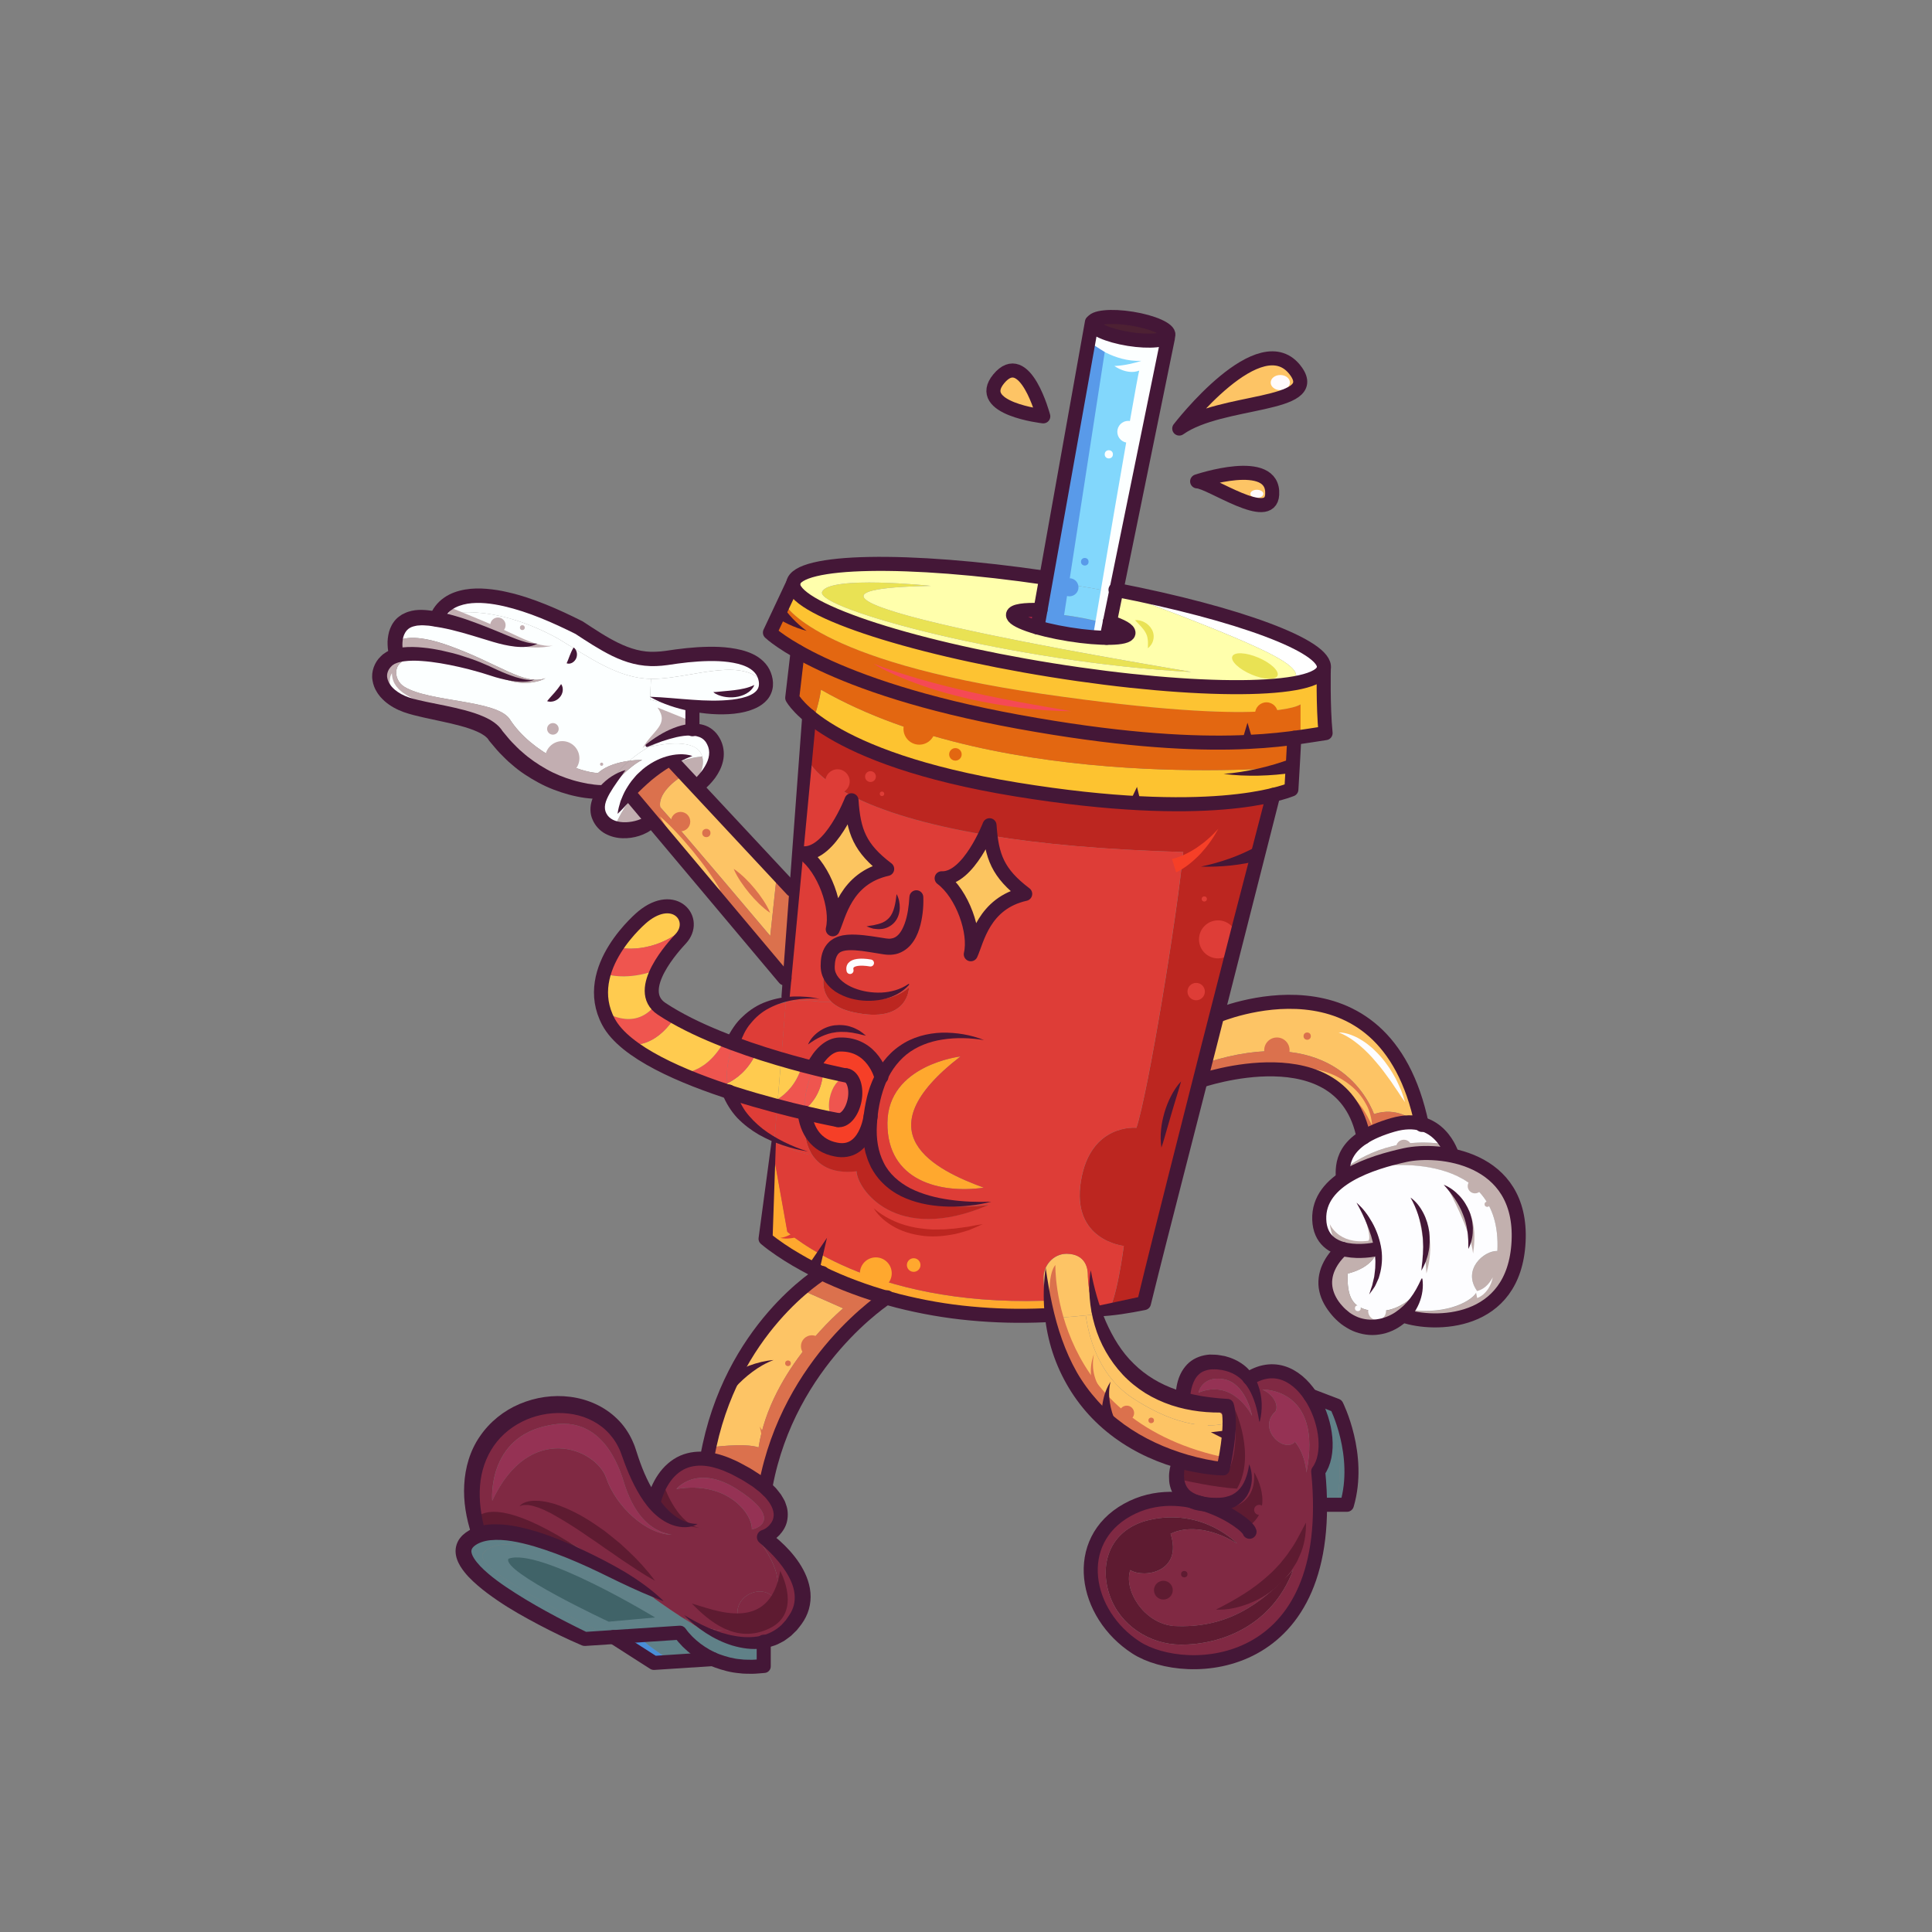 <svg xml:space="preserve" style="enable-background:new 0 0 500 500;" viewBox="0 0 500 500" y="0px" x="0px" xmlns:xlink="http://www.w3.org/1999/xlink" xmlns="http://www.w3.org/2000/svg" id="图层_1" version="1.1">
<rect x="0" y="0" width="500" height="500" fill="#808080" stroke="none"/>
<style type="text/css">
	.st0{fill:#C2B0AE;}
	.st1{fill:#FDFDFF;}
	.st2{fill:#608188;}
	.st3{fill:#FDC465;}
	.st4{fill:#953254;}
	.st5{fill:#DB714D;}
	.st6{fill:#E9E254;}
	.st7{fill:#FFFFFF;}
	.st8{fill:#4D2133;}
	.st9{fill:#5E1B31;}
	.st10{fill:#BE2549;}
	.st11{fill:#802943;}
	.st12{fill:#82D7FC;}
	.st13{fill:#599AE9;}
	.st14{fill:#FCC560;}
	.st15{fill:#FFA82E;}
	.st16{fill:#BC2620;}
	.st17{fill:#E36711;}
	.st18{fill:#F63F27;}
	.st19{fill:#DE3D37;}
	.st20{fill:#EF554F;}
	.st21{fill:#FDC330;}
	.st22{fill:#FFCB4F;}
	.st23{fill:#FFFFAC;}
	.st24{fill:#FDC332;}
	.st25{fill:#C1AEB0;}
	.st26{fill:#FCFFFF;}
	.st27{fill:#4A8FD7;}
	.st28{fill:#C2AEB1;}
	.st29{fill:#F54955;}
	.st30{fill:#441737;}
	.st31{fill:none;stroke:#FDFDFF;stroke-width:1.818;stroke-linecap:round;stroke-linejoin:round;stroke-miterlimit:10;}
	.st32{fill:#406368;}
	.st33{fill:#FFFBFC;}
	.st34{fill:none;stroke:#441737;stroke-width:3.636;stroke-linecap:round;stroke-linejoin:round;stroke-miterlimit:10;}
</style>
<g id="XMLID_22_">
	<g>
		<path d="M387.52,323.77c1.31-26.43-29.56-22.14-31.81-21.81c2.8-1.02,5.64-1.75,8.03-2.25
			c2.94-0.65,7.49-0.84,12.11,0.15c8.8,1.78,17.96,7.71,17.27,22.21c-1.09,22.07-22.1,21.81-29.63,19.23l-0.22-0.25
			c0.69-0.58,1.31-1.24,1.85-2c9.63,1.24,16.21-2.47,17.16-4.91C378.36,328.6,384.03,323.66,387.52,323.77z" class="st0"></path>
		<path d="M356.29,323.98c0,0-4.62,0.95-8.69-0.15c-3.13-0.87-5.93-2.91-6.11-7.45c-0.15-4.65,2.47-8.07,6.22-10.62
			c2.33-1.56,5.09-2.84,7.85-3.78c0,0,0.04,0,0.15-0.04c2.25-0.33,33.12-4.62,31.81,21.81c-3.49-0.11-9.16,4.84-5.24,10.36
			c-0.95,2.44-7.53,6.14-17.16,4.91c1.27-1.67,2.22-3.71,2.73-6.04c-2.4,3.38-6.62,6.8-12.29,6.29c-5.85-0.51-6.94-3.93-6.8-9.67
			C355.6,327.87,356.29,323.98,356.29,323.98z" class="st1"></path>
		<path d="M347.64,302.83c2.87-2.36,12.32-8.94,26.5-6.65c1.27,1.85,1.75,3.53,1.75,3.53l-0.04,0.15
			c-4.62-0.98-9.16-0.8-12.11-0.15c-2.4,0.51-5.24,1.24-8.03,2.25c-0.11,0.04-0.15,0.04-0.15,0.04c-2.76,0.95-5.53,2.22-7.85,3.78
			l-0.11-0.15C347.6,304.86,347.53,303.92,347.64,302.83z" class="st0"></path>
		<path d="M374.14,296.17c-14.18-2.29-23.63,4.29-26.5,6.65c0.29-2.33,1.38-5.2,5.34-7.71c1.82-1.2,4.29-2.29,7.53-3.24
			c2.22-0.62,4.11-0.76,5.74-0.55c0.65,0.04,1.24,0.15,1.78,0.33C370.98,292.46,372.9,294.43,374.14,296.17z" class="st1"></path>
		<path d="M345.16,338.75c-5.89-8.22,2.4-14.76,2.4-14.76l0.04-0.15c4.07,1.09,8.69,0.15,8.69,0.15
			s-0.69,3.89-7.53,5.64c-0.15,5.74,0.95,9.16,6.8,9.67c5.67,0.51,9.89-2.91,12.29-6.29c-0.51,2.33-1.45,4.36-2.73,6.04
			c-0.55,0.76-1.16,1.42-1.85,2C358.18,345.62,350.25,345.8,345.16,338.75z" class="st0"></path>
		<path d="M345.89,390.19c2.4-13.42-1.31-23.81-2.51-26.65l2.58,0.98c0,0,6.47,12.76,2.69,25.67
			C347.6,390.19,346.69,390.19,345.89,390.19z" class="st2"></path>
		<path d="M341.24,381.57c3.38-4.58,2.04-13.56-2.04-19.63l4.18,1.6c1.2,2.84,4.91,13.23,2.51,26.65
			c-3.16,0-4.14,0-4.14,0h-0.04C341.71,387.46,341.53,384.63,341.24,381.57z" class="st2"></path>
		<path d="M335.53,96.87c6.58,9.31-19.3,7.09-30.21,14.76C306.34,110.29,326.69,84.44,335.53,96.87z" class="st3"></path>
		<path d="M309.9,125.34c0,0,20.03-6.8,19.41,3.42C328.88,136.46,313.28,125.37,309.9,125.34z" class="st3"></path>
		<path d="M326.69,359.61c0,0,15.74-0.51,11.42,21.49c0,0-0.22-4.62-2.94-7.96c-2.8,3.13-9.96-3.34-5.05-7.89
			C330.95,363.76,329.71,360.96,326.69,359.61z" class="st4"></path>
		<path d="M355.6,288.32c-2.14-5.6-12.11-23.34-43.52-13.27c0.95-3.82,1.93-7.6,2.87-11.34c0,0,43.26-18.61,53.08,27.96
			c-0.55-0.18-1.13-0.29-1.78-0.33l0.07-0.91C365.56,289.74,361.41,286.36,355.6,288.32z" class="st3"></path>
		<path d="M310.15,360.41c0,0,0.91-4.54,6.65-3.45c5.38,1.05,7.05,8.58,7.23,9.49
			C323.5,365.39,318.84,356.89,310.15,360.41z" class="st4"></path>
		<path d="M352.98,295.12c-5.27-26.9-40.75-15.16-42.28-14.61c0.44-1.82,0.91-3.64,1.38-5.45
			c31.41-10.07,41.37,7.67,43.52,13.27c5.82-1.96,9.96,1.42,10.72,2.11l-0.07,0.91c-1.64-0.22-3.53-0.07-5.74,0.55
			C357.27,292.83,354.8,293.92,352.98,295.12z" class="st5"></path>
		<path d="M240.9,151.62c-60.17,1.13,53.73,19.89,67.44,22.29c-46.03-2.44-97.4-16.43-95.58-20.72
			C214.54,148.86,240.9,151.62,240.9,151.62z" class="st6"></path>
		<path d="M293.83,154.39c28.94,6.04,49.7,13.96,48.86,19.3c-0.36,2.18-4.29,3.64-10.87,4.36
			c7.05-2.87,3.45-6.04-7.85-11.12c-11.31-5.13-30.25-12.03-30.25-12.03L293.83,154.39z" class="st7"></path>
		<path d="M306.23,363.1c1.85,0.51,3.96,0.91,6.22,1.13c2.44,0.25,4.47,1.82,5.27,3.96
			c-2.07,0.69-10.51,2.73-24.29-6.18c-8.4-5.38-11.42-14.47-12.43-21.6c0.73-0.07,1.49-0.18,2.25-0.25
			C285.54,348.2,291.47,359.25,306.23,363.1z" class="st3"></path>
		<path d="M291.39,88.22c-4.91-0.76-8.73-2.51-8.73-3.96v-0.11c0.25-1.45,4.51-1.96,9.56-1.16
			c5.05,0.8,8.94,2.65,8.73,4.07C300.74,88.51,296.45,89.05,291.39,88.22z" class="st8"></path>
		<path d="M297.61,393.32c13.85-3.09,22.54,6.14,22.54,6.14c-7.09-4.33-13.45-4.44-17.2-2.51
			c3.2,9.89-6.87,11.6-10.43,9.38c-1.78,5.05,3.38,13.74,11.23,14.47c13.49,0.69,22.32-5.27,30.94-14.58
			c-5.45,14.58-18.72,19.45-29.08,19.41c-8.11-0.04-15.74-5.02-18.4-12.69C284.19,404.33,287.61,395.53,297.61,393.32z" class="st9"></path>
		<path d="M287.25,161.73c3.13,0.98,5.02,2.04,4.87,2.87c-0.11,0.84-2.29,1.24-5.64,1.24L287.25,161.73z" class="st10"></path>
		<path d="M316.81,356.96c-5.74-1.09-6.65,3.45-6.65,3.45c8.69-3.53,13.34,4.98,13.89,6.04
			C323.86,365.54,322.19,358.01,316.81,356.96z M320.15,399.46c0,0-8.69-9.23-22.54-6.14c-10,2.22-13.42,11.02-10.4,19.63
			c2.65,7.67,10.29,12.65,18.4,12.69c10.36,0.04,23.63-4.84,29.08-19.41c-8.62,9.31-17.45,15.27-30.94,14.58
			c-7.85-0.73-13.02-9.42-11.23-14.47c3.56,2.22,13.63,0.51,10.43-9.38C306.7,395.02,313.06,395.13,320.15,399.46z M338.11,381.1
			c4.33-22-11.42-21.49-11.42-21.49c3.02,1.35,4.25,4.14,3.42,5.64c-4.91,4.54,2.25,11.02,5.05,7.89
			C337.89,376.48,338.11,381.1,338.11,381.1z M291.83,391.53c5.71-3.16,11.71-3.34,16.94-2.29c0.76,0.36,1.71,0.62,2.8,0.76
			c-0.91-0.29-1.85-0.55-2.8-0.76c-6.18-2.54-3.74-9.53-3.74-9.53l0.04-1.24c1.89,0.58,3.67,1.05,5.24,1.38
			c3.53,0.76,6.98-1.6,7.45-5.16c0.18-1.24,0.33-2.58,0.4-3.89c0.07-0.95-0.07-1.82-0.44-2.62c-0.8-2.14-2.84-3.71-5.27-3.96
			c-2.25-0.22-4.36-0.62-6.22-1.13c-0.07-1.42-0.04-10.54,8.73-9.82c3.93,0.33,6.58,2,8.29,4.29l0.22-0.15
			c6.47-3.96,12.14-0.84,15.74,4.51c4.07,6.07,5.42,15.05,2.04,19.63c0.29,3.05,0.47,5.89,0.47,8.62
			c0.29,44.03-35.52,44.79-47.59,36.97C280.6,418.44,277.29,399.6,291.83,391.53z" class="st11"></path>
		<path d="M317.75,374.7c-0.47,3.56-3.93,5.93-7.45,5.16c-1.56-0.33-3.34-0.8-5.24-1.38
			c-11.85-3.74-29.19-13.27-33.85-37.3c3.16-0.15,6.4-0.4,9.78-0.76c1.02,7.13,4.04,16.21,12.43,21.6
			c13.78,8.91,22.21,6.87,24.29,6.18c0.36,0.8,0.51,1.67,0.44,2.62C318.08,372.12,317.93,373.46,317.75,374.7z" class="st3"></path>
		<path d="M270.85,150.35l11.82-66.09c0,1.45,3.82,3.2,8.73,3.96c5.05,0.84,9.34,0.29,9.56-1.16l-12.18,66.31
			c-4.14-0.8-8.47-1.56-12.87-2.25C274.2,150.86,272.52,150.57,270.85,150.35z" class="st12"></path>
		<path d="M276.74,164.93c-3.05-0.51-5.89-1.13-8.18-1.78l0.8-4.47c2.4,0.07,5.24,0.36,8.25,0.84
			c3.74,0.58,7.09,1.38,9.63,2.22l-0.76,4.11C283.83,165.8,280.41,165.51,276.74,164.93z" class="st13"></path>
		<path d="M275.91,151.11c4.4,0.69,8.73,1.45,12.87,2.25l-1.53,8.36c-2.54-0.84-5.89-1.64-9.63-2.22
			c-3.02-0.47-5.85-0.76-8.25-0.84l1.49-8.33C272.52,150.57,274.2,150.86,275.91,151.11z" class="st12"></path>
		<path d="M281.54,329.62c0,0-0.04,4.47,1.71,10.54c-0.76,0.07-1.53,0.18-2.25,0.25c-3.38,0.36-6.62,0.62-9.78,0.76
			c-0.29-1.45-0.51-2.98-0.69-4.58c-0.22-1.82-0.36-3.71-0.44-5.71c-0.11-3.38,2.54-6.36,5.89-6.4c0.04,0,0.11,0,0.15,0
			C280.96,324.57,281.5,328.27,281.54,329.62z" class="st3"></path>
		<path d="M269.36,158.68l-0.8,4.47c-3.96-1.16-6.47-2.4-6.33-3.34C262.38,158.86,265.22,158.46,269.36,158.68z" class="st10"></path>
		<path d="M258.56,98.83c6.8-8.25,11.52,9.67,11.52,9.67S252.2,106.51,258.56,98.83z" class="st3"></path>
		<path d="M251.33,247.71c1.35-5.64-2.14-15.6-7.56-19.63c5.45,0.18,9.89-8.18,11.63-11.96
			c0.29,0.07,0.58,0.11,0.91,0.15c0.69,6.87,2.58,10.91,9.09,15.85C254.6,234.51,252.93,244.22,251.33,247.71z" class="st14"></path>
		<path d="M254.6,307.37c-11.23,1.6-25.05-1.71-24.94-16.76c0.11-15.01,18.9-17.2,18.9-17.2
			C222.72,293.37,242.13,302.79,254.6,307.37z" class="st15"></path>
		<path d="M235.26,255.53c0,0,0,9.63-14.43,6.43c-2.65-0.58-4.47-1.53-5.67-2.69c-3.49-3.34-1.82-8.36-0.51-11.12
			c-0.25,0.76-0.36,1.71-0.36,2.8C214.28,258.4,228.68,261.53,235.26,255.53z" class="st16"></path>
		<path d="M335.06,191.72c-11.78,1.53-32.76,2.87-71.44-4.18c-31.19-5.67-48.53-13.31-57.11-18.18
			c-5.13-2.94-7.16-4.91-7.16-4.91l3.82-8.11c0,0,7.16,14.61,66.71,23.23c59.55,8.62,66.71,2.69,66.71,2.69v9.23
			C336.11,191.58,335.6,191.65,335.06,191.72z" class="st17"></path>
		<path d="M221.26,285.45c0.62-3.2-0.36-6.07-2.18-6.43c-0.15-0.04-0.29-0.04-0.44,0c-0.65-0.15-2.69-0.55-5.64-1.27
			c-0.8-0.18-1.67-0.4-2.58-0.62c1.67-3.45,4.18-5.96,6.94-6.04c8.69-0.25,10.8,8.36,10.8,8.36c-0.95,1.96-1.75,4.29-2.29,7.05
			L221.26,285.45z" class="st18"></path>
		<path d="M215.59,241.28c1.64-3.53,3.27-13.2,14.07-15.63c-7.05-5.38-8.69-9.71-9.2-17.78l0.73-1.53
			c6.83,3.38,17.56,7.02,34.21,9.78c-1.75,3.78-6.18,12.14-11.63,11.96l-6.54,4.84c0,0,0.25,14.11-8.07,12.8
			c-4.84-0.76-9.09-1.64-11.78-0.58L215.59,241.28z" class="st19"></path>
		<path d="M271.22,341.18c-16.54,0.73-30.47-1.49-41.55-4.69c-6.62-1.89-12.22-4.14-16.76-6.29
			c-9.67-4.58-14.69-8.87-14.69-8.87l1.93-22.9l3.64,20.36c0,0,20.76,19.27,66.31,17.85l0.44-0.04
			C270.71,338.2,270.93,339.73,271.22,341.18z" class="st15"></path>
		<path d="M207.85,334.02l10.36,4.58c0,0-18.8,15.6-21.89,35.99c-3.64-1.27-12.54,0-12.54,0
			c4.76-21.63,17.05-34.68,24.03-40.61L207.85,334.02z" class="st3"></path>
		<path d="M219.08,279.01c1.82,0.36,2.8,3.24,2.18,6.43c-0.62,3.2-2.58,5.53-4.36,5.16c0,0-0.04,0-0.15-0.04
			c-1.75-0.47-2.65-3.27-2.04-6.36c0.58-2.94,2.25-5.13,3.93-5.2C218.79,278.98,218.94,278.98,219.08,279.01z" class="st20"></path>
		<path d="M208.94,291.52c-0.29-0.87-0.51-1.82-0.62-2.76c4.54,1.09,7.74,1.71,8.43,1.82
			c0.11,0.04,0.15,0.04,0.15,0.04c1.78,0.36,3.74-1.96,4.36-5.16l4.62,1.05c-0.18,0.98-0.33,2.04-0.47,3.16
			c0,0-1.24,10.22-9.02,8.58C212.32,297.45,209.99,294.83,208.94,291.52z" class="st18"></path>
		<path d="M212.47,178.49c47.41,27.19,122.23,19.96,122.23,19.96c-0.15,2.51-0.29,5.13-0.4,6.62
			c-0.55,0.22-2.04,0.76-4.69,1.42c-8.43,2.04-28.47,4.76-66.46-1.42c-31.19-5.09-46.06-13.05-52.82-18.32
			C210.32,186.74,211.96,182.27,212.47,178.49z" class="st21"></path>
		<path d="M208.25,287.16c1.78-1.42,4.29-4.29,4.76-9.42c2.94,0.73,4.98,1.13,5.64,1.27c-1.67,0.07-3.34,2.25-3.93,5.2
			c-0.62,3.09,0.29,5.89,2.04,6.36c-0.69-0.11-3.89-0.73-8.43-1.82C208.28,288.25,208.25,287.7,208.25,287.16z" class="st22"></path>
		<path d="M272.2,174.2c-37.92-6.11-67.84-16.21-66.82-22.58c0.98-6.07,29.85-6.58,65.48-1.27l-1.49,8.33
			c-4.14-0.22-6.98,0.18-7.13,1.13c-0.15,0.95,2.36,2.18,6.33,3.34c2.29,0.65,5.13,1.27,8.18,1.78c3.67,0.58,7.09,0.87,9.74,0.91
			c3.34,0,5.53-0.4,5.64-1.24c0.15-0.84-1.75-1.89-4.87-2.87l1.53-8.36c1.71,0.36,3.42,0.69,5.05,1.02l-0.11,0.51
			c0,0,18.94,6.91,30.25,12.03c11.31,5.09,14.91,8.25,7.85,11.12C319.24,179.47,297.1,178.2,272.2,174.2z M240.9,151.62
			c0,0-26.36-2.76-28.14,1.56c-1.82,4.29,49.55,18.29,95.58,20.72C294.63,171.51,180.73,152.75,240.9,151.62z" class="st23"></path>
		<path d="M208.65,196.67l0.87-10.58c0.25,0.22,0.51,0.44,0.8,0.65c6.76,5.27,21.63,13.23,52.82,18.32
			c37.99,6.18,58.02,3.45,66.46,1.42c0,0-7.02,27.34-14.65,57.22c-0.95,3.74-1.93,7.53-2.87,11.34c-0.47,1.82-0.95,3.64-1.38,5.45
			c-6.76,26.43-13.05,51.26-14.54,57.51c-3.31,0.69-6.51,1.24-9.67,1.67c2.4-2.07,4.36-17.23,4.36-17.23s-13.67-1.38-11.09-16.83
			c2.47-14.98,14.36-13.74,14.36-13.74c3.02-9.13,10.47-54.42,12.11-71.37c-20.72-0.58-37.08-2.14-49.92-4.25
			c-0.04-0.62-0.11-1.27-0.15-1.93c0,0-0.25,0.69-0.76,1.78c-16.65-2.76-27.38-6.4-34.21-9.78c-10.43-5.13-12-9.63-12-9.63
			L208.65,196.67z" class="st16"></path>
		<path d="M248.57,273.41c0,0-18.8,2.18-18.9,17.2c-0.11,15.05,13.71,18.36,24.94,16.76
			C242.13,302.79,222.72,293.37,248.57,273.41z M202.1,274.87l1.27-15.49c4.8-0.91,8.83-0.11,8.83-0.11h2.94
			c1.2,1.16,3.02,2.11,5.67,2.69c14.43,3.2,14.43-6.43,14.43-6.43c-6.58,6-20.98,2.87-20.98-4.58c0-1.09,0.11-2.04,0.36-2.8
			c0.47-1.02,0.91-1.71,1.02-1.89c0.04-0.04,0.04-0.04,0.04-0.04c0.47-0.51,1.02-0.87,1.67-1.09c2.69-1.05,6.94-0.18,11.78,0.58
			c8.33,1.31,8.07-12.8,8.07-12.8l6.54-4.84c5.42,4.04,8.91,14,7.56,19.63c1.6-3.49,3.27-13.2,14.07-15.6
			c-6.51-4.94-8.4-8.98-9.09-15.85c12.83,2.11,29.19,3.67,49.92,4.25c-1.64,16.94-9.09,62.24-12.11,71.37
			c0,0-11.89-1.24-14.36,13.74c-2.58,15.45,11.09,16.83,11.09,16.83s-1.96,15.16-4.36,17.23c-1.09,0.18-2.18,0.33-3.24,0.47
			c-1.75-6.07-1.71-10.54-1.71-10.54c-0.04-1.35-0.58-5.05-5.42-5.13c-0.04,0-0.11,0-0.15,0c-3.34,0.04-6,3.02-5.89,6.4
			c0.07,2,0.22,3.89,0.44,5.71l-0.44,0.04c-45.55,1.42-66.31-17.85-66.31-17.85l-3.64-20.36l0.22-2.84
			c4.65,2.33,8.83,3.16,8.83,3.16l0.69-0.44c1.67,2.94,5.05,5.6,11.82,4.8c0.07,4.36,9.93,19.09,34.03,8.76v-0.04
			c-5.42,0.73-33.23,3.09-30.32-22.18c0.15-1.13,0.29-2.18,0.47-3.16c0.55-2.76,1.35-5.09,2.29-7.05c0,0-2.11-8.62-10.8-8.36
			c-2.76,0.07-5.27,2.58-6.94,6.04c-0.95-0.25-1.96-0.51-3.05-0.8C205.74,275.89,203.96,275.41,202.1,274.87z" class="st19"></path>
		<path d="M209.88,298.32c-1.78-3.13-1.67-6.58-1.67-6.58l0.73-0.22c1.05,3.31,3.38,5.93,7.45,6.73
			c7.78,1.64,9.02-8.58,9.02-8.58c-2.91,25.27,24.9,22.9,30.32,22.18v0.04c-24.1,10.32-33.96-4.4-34.03-8.76
			C214.94,303.92,211.56,301.26,209.88,298.32z" class="st16"></path>
		<path d="M213.01,277.74c-0.47,5.13-2.98,8-4.76,9.42c-0.11-3.45,0.73-7.09,2.18-10.03
			C211.34,277.34,212.21,277.56,213.01,277.74z" class="st20"></path>
		<path d="M263.62,187.54c38.68,7.05,59.66,5.71,71.44,4.18c-0.04,0.44-0.18,3.53-0.36,6.73
			c0,0-74.82,7.23-122.23-19.96c-0.51,3.78-2.14,8.25-2.14,8.25c-0.29-0.22-0.55-0.44-0.8-0.65c-0.55-0.44-1.05-0.87-1.45-1.27
			c-2.25-2.11-2.94-3.45-2.94-3.45l0.33-2.8l1.05-9.2C215.08,174.24,232.42,181.87,263.62,187.54z" class="st17"></path>
		<path d="M208.07,221.61c6.98,0.25,12.4-13.74,12.4-13.74c0.51,8.07,2.14,12.4,9.2,17.78
			c-10.8,2.44-12.43,12.11-14.07,15.63C216.94,235.6,213.45,225.64,208.07,221.61z" class="st14"></path>
		<path d="M201.09,286.97l0.22-2.54c2.14-1.38,4.73-3.85,6.07-8.11c1.09,0.29,2.11,0.55,3.05,0.8
			c-1.45,2.94-2.29,6.58-2.18,10.03c-1.02,0.84-1.82,1.16-1.82,1.16C204.79,287.92,202.98,287.48,201.09,286.97z" class="st20"></path>
		<path d="M206.58,221.5l2.07-24.83l0.55,0.04c0,0,1.56,4.51,12,9.63l-0.73,1.53c0,0-5.42,14-12.4,13.74L206.58,221.5z" class="st19"></path>
		<path d="M207.38,276.32c-1.35,4.25-3.93,6.73-6.07,8.11l0.8-9.56C203.96,275.41,205.74,275.89,207.38,276.32z" class="st22"></path>
		<path d="M200.36,295.59l0.73-8.62c1.89,0.51,3.71,0.95,5.34,1.35c0.65,0.15,1.31,0.29,1.89,0.44
			c0.11,0.95,0.33,1.89,0.62,2.76l-0.73,0.22c0,0-0.11,3.45,1.67,6.58l-0.69,0.44C209.19,298.75,205.01,297.92,200.36,295.59z" class="st19"></path>
		<path d="M203.16,156.35l2.22-4.73c-1.02,6.36,28.9,16.47,66.82,22.58c24.9,4,47.04,5.27,59.62,3.85
			c6.58-0.73,10.51-2.18,10.87-4.36c0,0-0.22,9.85,0.47,16.8c-1.75,0.25-3.89,0.62-6.58,1.02v-9.23c0,0-7.16,5.93-66.71-2.69
			C210.32,170.96,203.16,156.35,203.16,156.35z" class="st24"></path>
		<path d="M203.78,254.76l1.93-23.09l0.87-10.18l1.49,0.11c5.38,4.04,8.87,14,7.53,19.67l1.78,3.85
			c-0.65,0.22-1.2,0.58-1.67,1.09c0,0,0,0-0.04,0.04c-0.44,0.47-0.8,1.09-1.02,1.89c-1.31,2.76-2.98,7.78,0.51,11.12h-2.94
			c0,0-4.04-0.8-8.83,0.11L203.78,254.76z" class="st19"></path>
		<path d="M203.38,259.38l-1.27,15.49c-2.11-0.62-4.29-1.31-6.54-2.04c-1.96-0.65-3.93-1.35-5.89-2.11
			C192.54,263.16,198.4,260.33,203.38,259.38z" class="st19"></path>
		<path d="M195.56,272.83c2.25,0.73,4.44,1.42,6.54,2.04l-0.8,9.56c-2,1.27-3.6,1.64-3.6,1.64
			c-2.91-0.84-5.93-1.75-8.98-2.73c-0.25-0.91-0.47-1.89-0.55-2.94C190.58,279.23,193.49,277.05,195.56,272.83z" class="st22"></path>
		<path d="M200.36,295.59c-4.69-2.33-9.82-6.18-11.63-12.25c3.05,0.98,6.07,1.89,8.98,2.73
			c1.16,0.29,2.29,0.62,3.38,0.91L200.36,295.59z" class="st19"></path>
		<path d="M189.67,270.72c1.96,0.76,3.93,1.45,5.89,2.11c-2.07,4.22-4.98,6.4-7.38,7.56c-0.22-2.04-0.07-4.29,0.55-6.8
			C188.98,272.58,189.27,271.6,189.67,270.72z" class="st20"></path>
		<path d="M188.73,273.6c-0.62,2.51-0.76,4.76-0.55,6.8c-2.25,1.05-4.07,1.2-4.4,1.24c-0.04,0-0.04,0-0.04,0
			c-3.34-1.24-6.65-2.54-9.74-4c1.02,0.22,7.96,1.31,13.23-7.82c0.84,0.33,1.64,0.62,2.44,0.91
			C189.27,271.6,188.98,272.58,188.73,273.6z" class="st20"></path>
		<path d="M187.23,269.82c-5.27,9.13-12.22,8.03-13.23,7.82c-0.07-0.04-0.11-0.04-0.11-0.04
			c-4.8-2.22-9.05-4.73-12.18-7.45c2.62,0.62,7.78,0.58,12.65-6.4C178.29,266,182.73,268.03,187.23,269.82z" class="st22"></path>
		<path d="M183.78,374.59c0,0,8.91-1.27,12.54,0c3.09-20.4,21.89-35.99,21.89-35.99l-10.36-4.58l-0.04-0.04
			c3.05-2.54,5.09-3.78,5.09-3.78c4.54,2.14,10.14,4.4,16.76,6.29c0,0-25.41,16.29-31.45,48.86l-0.22,0.25
			c-1.78-1.53-4.25-3.16-7.6-4.84c-2.76-1.38-5.2-2.14-7.31-2.4l0.04-0.47C183.31,376.77,183.53,375.68,183.78,374.59z" class="st5"></path>
		<path d="M179.2,420.29c2.29,1.38,4.65,2.73,6.83,3.82C183.71,423.13,181.38,421.82,179.2,420.29z" class="st11"></path>
		<path d="M173.67,198.05c4.22-2,7.53-2.18,7.53-2.18l0.51-0.11c1.13,3.45-2.44,7.6-2.44,7.6l-2.51-2.69l-2.07-2.22
			L173.67,198.05z" class="st25"></path>
		<path d="M177.13,418.73c7.6,4.04,12.72,4.04,14.47,1.6c-3.24-6.47,4.73-10.76,8.4-7.13
			c3.89-4.25-2.22-12.76-3.45-14.4l1.27-0.22c1.38,1.02,14.54,11.23,8.4,20.94c-2.22,3.53-5.16,5.45-8.51,6.14
			c-3.6,0.76-7.63,0.11-11.6-1.53c-0.04,0-0.07-0.04-0.07-0.04c-2.18-1.09-4.54-2.44-6.83-3.82c-0.07-0.04-0.15-0.11-0.18-0.15
			C178.36,419.71,177.75,419.24,177.13,418.73z" class="st11"></path>
		<path d="M170.87,208.88c-0.76-4.07,5.31-7.85,5.89-8.22l2.51,2.69l1.13,1.2l20.61,22.1l-1.67,15.56
			C199.34,242.22,175.53,213.97,170.87,208.88z" class="st3"></path>
		<path d="M175.06,385.35c0,0,5.24-6.54,15.6,0c10.4,6.58,7.16,9.78,3.93,10.47
			C194.83,392.04,188.51,383.14,175.06,385.35z" class="st4"></path>
		<path d="M171.71,191.5c-0.11,0.04-0.22,0.11-0.33,0.15C171.6,191.54,171.71,191.5,171.71,191.5z" class="st26"></path>
		<path d="M176.76,200.67c-0.58,0.36-6.65,4.14-5.89,8.22c4.65,5.09,28.47,33.34,28.47,33.34l1.67-15.56l4.69,5.02
			l-1.93,23.09l-18.25-21.7l-16.76-20l-4.84-5.74l-1.13-0.07c3.42-4.8,7.45-7.56,10.87-9.2l1.02,0.4L176.76,200.67z" class="st5"></path>
		<path d="M180.98,194.38c-2.94-3.64-12.76-1.09-12.76-1.09c0.69-0.4,1.82-1.02,3.16-1.64
			c0.11-0.04,0.22-0.11,0.33-0.15c2.25-0.98,5.05-1.93,7.56-1.93c2.14,0,4.07,0.73,5.24,2.65c3.6,5.93-4.11,12.32-4.11,12.32
			l-1.13-1.2c0,0,3.56-4.14,2.44-7.6C181.56,195.29,181.34,194.81,180.98,194.38z" class="st26"></path>
		<path d="M169.06,413.46c2.47,1.78,6.11,4.33,9.96,6.69c0.04,0.04,0.11,0.11,0.18,0.15c2.18,1.53,4.51,2.84,6.83,3.82
			c0,0,0.04,0.04,0.07,0.04c3.96,1.64,8,2.29,11.6,1.53c0,0.51,0,4.47,0,6.25c-5.49,0.69-9.85-0.29-13.2-1.78
			c-5.78-2.62-8.47-6.83-8.47-6.83l-9.63,0.62l-6.76,0.44c-2.84-1.35-37.34-17.81-34.68-22.25c3.02-5.05,19.01-1.02,20.65-0.58
			c0.11,0.04,0.15,0.04,0.15,0.04C155.24,405.39,164.62,410.77,169.06,413.46z" class="st2"></path>
		<path d="M169.27,175.69c10.29-0.22,23.67-6.25,29.05,1.93c0,0.04,0,0.07,0,0.11c0,5.42-8.47,6.98-18.98,5.67
			c-3.56-0.47-7.34-1.24-11.12-2.33l0.25-5.38C168.73,175.69,169.02,175.69,169.27,175.69z" class="st26"></path>
		<path d="M176.04,423.31c0,0,2.69,4.22,8.47,6.83l-9.45,0.62c0,0-8.62-5.6-8.62-6.33l-0.04-0.51L176.04,423.31z" class="st2"></path>
		<path d="M166.44,424.44c0,0.73,8.62,6.33,8.62,6.33l-5.74,0.36l-10.43-6.69l0.76-0.07l6.76-0.44L166.44,424.44z" class="st27"></path>
		<path d="M160.04,245.13c3.02-4.36,6.43-7.16,6.43-7.16c6.07-4.94,11.02-2.14,11.31,1.67
			c-8.76,7.74-17.6,5.6-17.6,5.6L160.04,245.13z" class="st22"></path>
		<path d="M168.22,213.5c-2.14,1.82-6.43,2.8-9.63,1.6l0.29-0.76c1.16-2.76,2.47-5.09,3.93-7.09l1.13,0.07l4.84,5.74
			L168.22,213.5z" class="st25"></path>
		<path d="M156.15,261.67c-0.11-0.18,7.74,5.64,13.42-1.53c0.4,0.62,0.98,1.2,1.75,1.71c0.98,0.65,2,1.27,3.05,1.89
			c-4.87,6.98-10.03,7.02-12.65,6.4c-1.82-1.56-3.24-3.2-4.14-4.91C156.91,264.03,156.48,262.83,156.15,261.67z" class="st20"></path>
		<path d="M170.91,250.69c-7.38,2.94-12.51,1.89-14.36,1.35c0.8-2.54,2.11-4.91,3.49-6.91l0.15,0.11
			c0,0,8.83,2.14,17.6-5.6c0.15,1.35-0.33,2.8-1.53,4.07C175.53,244.51,172.87,247.35,170.91,250.69z" class="st20"></path>
		<path d="M156.55,252.04c1.85,0.55,6.98,1.6,14.36-1.35c-1.85,3.16-3.05,6.8-1.35,9.45
			c-5.67,7.16-13.52,1.35-13.42,1.53C155.24,258.29,155.57,255.02,156.55,252.04z" class="st22"></path>
		<path d="M155.35,212.37c-0.8-1.49-0.73-3.05-0.18-4.51c0.04-0.11,0.07-0.22,0.15-0.33c0.04-0.18,0.11-0.36,0.22-0.51
			c1.13-2.4,3.34-4.51,4.87-5.78c0,0,0,0,0.04-0.04c0.4-0.44,3.71-3.74,5.78-4.51c0,0-1.42-0.07-3.34,0.18
			c3.71-3.24,7.42-4.84,8.51-5.24c-1.35,0.62-2.47,1.24-3.16,1.64c0,0,9.82-2.54,12.76,1.09c0.36,0.44,0.58,0.91,0.73,1.38
			l-0.51,0.11c0,0-3.31,0.18-7.53,2.18c-3.42,1.64-7.45,4.4-10.87,9.2c-1.45,2-2.76,4.33-3.93,7.09l-0.29,0.76
			C157.24,214.59,156.08,213.72,155.35,212.37z" class="st26"></path>
		<path d="M160.4,201.25c-1.53,1.27-3.74,3.38-4.87,5.78c0.11-0.44,0.29-0.8,0.47-1.2c1.78-3.82,4.33-6.76,6.87-8.94
			c1.93-0.25,3.34-0.18,3.34-0.18c-2.07,0.76-5.38,4.07-5.78,4.51C160.4,201.25,160.4,201.25,160.4,201.25z" class="st28"></path>
		<path d="M155.17,207.87c0.04-0.11,0.07-0.22,0.15-0.33C155.24,207.65,155.21,207.76,155.17,207.87z" class="st28"></path>
		<path d="M156.88,382.44c-2.58-7.49-19.81-14.76-29.48,5.96c0,0-1.49-16.43,14.65-19.52
			c11.89-2.54,17.12,7.16,19.41,14.69c2.29,7.53,6.33,12.69,12.36,13.6C167.38,397.17,159.42,389.97,156.88,382.44z" class="st4"></path>
		<path d="M190.65,385.35c-10.36-6.54-15.6,0-15.6,0c13.45-2.22,19.78,6.69,19.52,10.47
			C197.81,395.13,201.05,391.93,190.65,385.35z M142.04,368.88c-16.14,3.09-14.65,19.52-14.65,19.52
			c9.67-20.72,26.9-13.45,29.48-5.96c2.54,7.53,10.51,14.72,16.94,14.72c-6.04-0.91-10.07-6.07-12.36-13.6
			C159.17,376.05,153.93,366.34,142.04,368.88z M137.46,394.08c-11.31-4.73-14.29,0.65-14.29,0.65h-0.04
			c-7.56-32.43,32.65-39.88,39.7-18.03c1.93,5.96,4.11,10.07,6.22,12.87l0.25-0.18c0,0,0.47-2.44,2-5.02c1.89-3.27,5.45-6.8,11.78-6
			c2.11,0.25,4.54,1.02,7.31,2.4c3.34,1.67,5.82,3.31,7.6,4.84c7.74,6.73,2.87,12.03-0.29,12.91c0,0,0.04,0.04,0.11,0.07l-1.27,0.22
			c1.24,1.64,7.34,10.14,3.45,14.4c-3.67-3.64-11.63,0.65-8.4,7.13c-1.75,2.44-6.87,2.44-14.47-1.6c0.62,0.51,1.24,0.98,1.89,1.42
			c-3.85-2.36-7.49-4.91-9.96-6.69c0.18,0.07,0.33,0.18,0.47,0.25c-0.55-0.44-1.53-1.13-2.84-2c-0.18-0.15-0.4-0.29-0.62-0.47
			C159.39,406.62,145.75,397.5,137.46,394.08z" class="st11"></path>
		<path d="M151.39,424.91c0,0-41.05-18.29-29.23-26.1c4.87-3.24,14.22-1.02,23.45,2.73
			c-1.64-0.44-17.63-4.47-20.65,0.58c-2.65,4.44,31.85,20.9,34.68,22.25l-0.76,0.07L151.39,424.91z" class="st2"></path>
		<path d="M144.52,165.33c-17.67-9.78-29.38-6.29-29.38-6.29l-0.8-0.51c2.73-3.42,11.09-7.82,35.59,4.62
			c9.67,6.47,14.8,9.13,23.16,7.78c8.33-1.31,23.59-2.65,25.12,5.71c0.07,0.33,0.11,0.65,0.11,0.98
			c-5.38-8.18-18.76-2.14-29.05-1.93c-0.25,0-0.55,0-0.8,0C160,175.58,152.66,170.24,144.52,165.33z" class="st26"></path>
		<path d="M162.88,196.89c-2.51,0.33-5.85,1.13-8.11,3.16c-4.69-0.11-17.12-4.98-22.87-13.96
			c-3.45-5.02-20.72-4.33-27.27-8.36c-3.05-1.85-3.31-7.34,2.8-7.34l0.04-0.4c5.96,0.15,13.92,2.18,19.56,4.47
			c2.22,0.91,4.04,1.49,5.49,1.85c0.15,0.04,0.29,0.07,0.47,0.11c2.69,0.65,6.29,0.22,8.18-0.91c-5.45,2-11.92-3.71-24.94-8.4
			c-9.16-3.31-12.65-1.82-13.85-0.84c0.29-3.02,2.14-6.47,9.05-5.53c0.55,0.07,1.05,0.15,1.6,0.25c0,0,0.22-1.16,1.31-2.47l0.8,0.51
			c0,0,11.71-3.49,29.38,6.29c8.14,4.91,15.49,10.25,23.96,10.36l-0.25,5.38c3.78,1.09,7.56,1.85,11.12,2.33l-0.07,0.58v5.53v0.07
			c-2.51,0-5.31,0.95-7.56,1.93c0,0-0.11,0.04-0.33,0.15C170.29,192.05,166.58,193.65,162.88,196.89z" class="st26"></path>
		<path d="M132.52,176.31c-1.45-0.36-3.27-0.95-5.49-1.85c-5.64-2.29-13.6-4.33-19.56-4.47
			c-1.82-0.07-3.49,0.04-4.8,0.44c0,0-0.55-1.96-0.29-4.14c1.2-0.98,4.69-2.47,13.85,0.84c13.02,4.69,19.49,10.4,24.94,8.4
			c-1.89,1.13-5.49,1.56-8.18,0.91C132.81,176.38,132.66,176.34,132.52,176.31z" class="st28"></path>
		<path d="M154.77,200.05c2.25-2.04,5.6-2.84,8.11-3.16c-2.54,2.18-5.09,5.13-6.87,8.94l-0.25-0.11
			c0,0-15.78,0.55-27.38-14.54c-2.94-5.13-18.03-5.93-23.96-8.36c-5.93-2.44-8.07-7.82-4.04-11.31c0.58-0.51,1.35-0.87,2.29-1.09
			c1.31-0.4,2.98-0.51,4.8-0.44l-0.04,0.4c-6.11,0-5.85,5.49-2.8,7.34c6.54,4.04,23.81,3.34,27.27,8.36
			C137.65,195.07,150.08,199.94,154.77,200.05z" class="st28"></path>
	</g>
</g>
<circle r="2.95" cy="184.71" cx="327.76" class="st17"></circle>
<g>
	<path d="M226.1,171.79c4.11,1.61,8.3,2.9,12.5,4.12c4.21,1.19,8.46,2.26,12.73,3.22c2.13,0.48,4.27,0.96,6.42,1.37
		c2.14,0.48,4.3,0.82,6.45,1.26c2.15,0.41,4.32,0.75,6.48,1.16c2.17,0.38,4.34,0.71,6.51,1.15c-2.21-0.03-4.41-0.13-6.62-0.26
		c-2.2-0.2-4.4-0.35-6.59-0.65c-4.39-0.53-8.75-1.3-13.06-2.25c-4.31-1.01-8.58-2.16-12.76-3.65
		C234.01,175.77,229.88,174.08,226.1,171.79z" class="st29"></path>
</g>
<circle r="4.09" cy="188.63" cx="237.91" class="st17"></circle>
<circle r="1.62" cy="195.23" cx="247.26" class="st17"></circle>
<g>
	<path d="M316.65,200.28c3-0.2,5.96-0.71,8.87-1.35c2.9-0.66,5.74-1.5,8.49-2.51l0.91,3.52
		c-3.06,0.47-6.13,0.73-9.18,0.8C322.68,200.79,319.64,200.69,316.65,200.28z" class="st30"></path>
</g>
<g>
	<path d="M303.31,222.28c0.4-0.05,1.02-0.25,1.55-0.43c0.55-0.19,1.1-0.42,1.64-0.67c1.08-0.5,2.14-1.1,3.17-1.77
		c1.01-0.69,2.01-1.43,2.94-2.26c0.95-0.82,1.83-1.71,2.69-2.65c-0.62,1.1-1.27,2.21-2.02,3.25c-0.73,1.06-1.56,2.06-2.43,3.03
		c-0.9,0.95-1.86,1.87-2.9,2.7c-0.52,0.42-1.07,0.82-1.65,1.2c-0.6,0.38-1.12,0.72-1.92,1.07L303.31,222.28z" class="st18"></path>
</g>
<circle r="4.92" cy="243.11" cx="315.22" class="st19"></circle>
<circle r="2.25" cy="256.62" cx="309.57" class="st19"></circle>
<circle r="0.67" cy="232.65" cx="311.67" class="st19"></circle>
<circle r="4.12" cy="329.53" cx="226.66" class="st15"></circle>
<circle r="1.76" cy="327.39" cx="236.46" class="st15"></circle>
<g>
	<path d="M212.44,317.33c-0.3,0.25-0.49,0.36-0.7,0.49c-0.21,0.13-0.42,0.25-0.62,0.36c-0.41,0.23-0.83,0.44-1.25,0.64
		c-0.84,0.4-1.7,0.74-2.57,1.03c-1.73,0.57-3.64,0.91-5.37,0.52c0.87-0.1,1.68-0.4,2.43-0.78c0.75-0.38,1.45-0.84,2.1-1.36
		c0.66-0.51,1.28-1.07,1.86-1.66c0.29-0.29,0.57-0.59,0.84-0.9c0.13-0.15,0.26-0.3,0.38-0.46c0.11-0.14,0.25-0.32,0.25-0.38
		L212.44,317.33z" class="st19"></path>
</g>
<g>
	<path d="M226.1,312.68c1.9,1.69,4.09,2.88,6.36,3.78c2.28,0.87,4.67,1.38,7.09,1.6l1.82,0.14
		c0.61,0.01,1.22-0.03,1.84-0.02c1.23,0.07,2.45-0.18,3.69-0.21c1.23-0.14,2.46-0.35,3.7-0.5c1.23-0.24,2.46-0.49,3.73-0.67
		c-1.14,0.56-2.32,1.04-3.51,1.54c-1.22,0.36-2.45,0.77-3.71,1.04c-2.52,0.49-5.13,0.77-7.74,0.51c-2.59-0.27-5.18-0.91-7.51-2.12
		C229.56,316.55,227.44,314.88,226.1,312.68z" class="st16"></path>
</g>
<path d="M225.28,249.22c0,0-5.97-1.16-5.29,1.94" class="st31"></path>
<g>
	<path d="M232.04,231.39c0.6,1.09,0.84,2.33,0.82,3.61c-0.04,1.26-0.43,2.64-1.37,3.7c-0.93,1.05-2.3,1.69-3.59,1.74
		c-0.65,0.09-1.28-0.06-1.89-0.1c-0.6-0.17-1.19-0.35-1.75-0.59c0.61-0.15,1.2-0.22,1.76-0.3l0.83-0.2c0.27-0.07,0.54-0.1,0.79-0.21
		c1.04-0.29,1.86-0.84,2.49-1.53c0.63-0.71,1.04-1.65,1.32-2.7C231.74,233.75,231.9,232.61,232.04,231.39z" class="st30"></path>
</g>
<circle r="3.15" cy="202.24" cx="216.75" class="st19"></circle>
<circle r="1.4" cy="200.98" cx="225.28" class="st19"></circle>
<circle r="0.58" cy="205.44" cx="228.26" class="st19"></circle>
<circle r="3.28" cy="271.78" cx="330.46" class="st5"></circle>
<circle r="0.94" cy="268.15" cx="338.3" class="st5"></circle>
<g>
	<path d="M346.44,267.2c1.1-0.03,2.19,0.26,3.23,0.64c0.53,0.18,1.01,0.44,1.53,0.66c0.48,0.27,0.97,0.54,1.44,0.84
		c0.46,0.31,0.93,0.61,1.36,0.96l1.28,1.06c0.79,0.77,1.59,1.54,2.29,2.39c0.73,0.83,1.35,1.73,1.99,2.63
		c0.6,0.92,1.15,1.86,1.68,2.82c0.48,0.98,0.94,1.97,1.37,2.96c0.37,1.03,0.74,2.05,1.03,3.09c-0.66-0.88-1.24-1.78-1.82-2.68
		c-0.6-0.89-1.22-1.75-1.79-2.64c-1.26-1.71-2.45-3.44-3.84-5c-1.33-1.61-2.79-3.1-4.38-4.44c-0.81-0.65-1.63-1.3-2.52-1.85
		C348.4,268.07,347.46,267.57,346.44,267.2z" class="st1"></path>
</g>
<g>
	<path d="M338.55,276.61c1.99,0.04,3.95,0.54,5.82,1.27c1.87,0.73,3.62,1.78,5.2,3.06c1.58,1.28,2.91,2.89,3.88,4.67
		c1.04,1.75,1.5,3.78,1.68,5.74c-0.91-1.77-1.7-3.5-2.88-4.98c-1.13-1.49-2.37-2.88-3.84-4.04c-1.43-1.2-3-2.23-4.65-3.18
		C342.1,278.23,340.37,277.39,338.55,276.61z" class="st3"></path>
</g>
<circle r="2.02" cy="296.98" cx="363.32" class="st0"></circle>
<g>
	<path d="M381.93,334.16c0.31,0,0.83-0.16,1.24-0.35c0.43-0.2,0.85-0.46,1.24-0.78c0.38-0.33,0.75-0.69,1.06-1.11
		c0.32-0.41,0.6-0.87,0.86-1.34c-0.12,0.52-0.25,1.05-0.46,1.56c-0.2,0.52-0.47,1.01-0.78,1.49c-0.33,0.47-0.71,0.91-1.16,1.31
		c-0.48,0.39-0.91,0.73-1.64,0.99L381.93,334.16z" class="st1"></path>
</g>
<circle r="1.88" cy="306.96" cx="381.72" class="st0"></circle>
<circle r="0.68" cy="311.66" cx="384.89" class="st0"></circle>
<circle r="2.31" cy="339.32" cx="356.39" class="st1"></circle>
<circle r="0.75" cy="338.57" cx="351.41" class="st1"></circle>
<path d="M366.22,311.09c0,0,2.28,7.08,2.94,18.5C369.9,326.8,372.01,318.73,366.22,311.09z" class="st0"></path>
<path d="M374.82,307.78c0,0,5.79,10.62,6.41,16.63C381.67,321.11,382.94,312.41,374.82,307.78z" class="st0"></path>
<path d="M344.15,316.78c0,0,2.18,5.35,9.93,4.34c1.25-0.68-1.83-8.71-1.83-8.71s5.25,5.81,5.25,12.44
	C354.74,324.84,345.54,327.29,344.15,316.78z" class="st0"></path>
<path d="M282.67,89.05c0,0,5.57,4.64,12.68,4.34c-4,1.32-6.95,1.32-6.95,1.32s3.22,2.42,6.42,1.21
	c-0.84,3.03-12.15,69.87-12.15,69.87l4.92,0.44l14.98-77.18c0,0-10.5,2.8-19.04-3.15C282.87,88.04,282.67,89.05,282.67,89.05z" class="st26"></path>
<circle r="2.83" cy="111.75" cx="291.99" class="st26"></circle>
<circle r="1.06" cy="117.58" cx="286.96" class="st26"></circle>
<polygon points="285.9,91.11 274.43,165.38 269.65,163.55 282.67,89.05" class="st13"></polygon>
<circle r="2.34" cy="151.99" cx="276.77" class="st13"></circle>
<circle r="0.98" cy="145.38" cx="280.74" class="st13"></circle>
<ellipse ry="6.36" rx="2.36" cy="172.37" cx="324.81" class="st6" transform="matrix(0.394 -0.919 0.919 0.394 38.389 402.965)"></ellipse>
<g>
	<path d="M293.73,160.49c0.87-0.08,1.69,0.15,2.46,0.55c0.76,0.4,1.45,1.03,1.9,1.85c0.47,0.81,0.6,1.85,0.37,2.73
		c-0.19,0.89-0.73,1.62-1.39,2.15c-0.01-0.87,0.08-1.6-0.04-2.26c-0.07-0.66-0.24-1.22-0.54-1.75
		C295.92,162.67,294.89,161.71,293.73,160.49z" class="st6"></path>
</g>
<circle r="2.51" cy="212.63" cx="176.13" class="st5"></circle>
<circle r="1.07" cy="215.58" cx="182.8" class="st5"></circle>
<g>
	<path d="M189.88,224.86c1.08,0.71,2.01,1.54,2.91,2.39c0.89,0.86,1.72,1.77,2.51,2.72c0.79,0.95,1.53,1.94,2.21,2.97
		c0.68,1.04,1.32,2.11,1.81,3.3c-1.08-0.71-2.01-1.53-2.91-2.39c-0.89-0.86-1.72-1.77-2.51-2.72c-0.79-0.95-1.52-1.94-2.21-2.97
		C191.01,227.12,190.37,226.06,189.88,224.86z" class="st5"></path>
</g>
<g>
	<path d="M170.76,211.25c1.61,1.37,3.07,2.86,4.49,4.38c1.43,1.52,2.77,3.1,4.1,4.7c1.3,1.62,2.59,3.25,3.79,4.95
		c1.21,1.69,2.37,3.43,3.39,5.28c-1.61-1.37-3.07-2.85-4.49-4.38c-1.43-1.52-2.77-3.1-4.1-4.7c-1.3-1.62-2.58-3.25-3.79-4.95
		C172.94,214.83,171.78,213.1,170.76,211.25z" class="st3"></path>
</g>
<path d="M170.16,183.11l7.46,3v2.02c0,0-6.51,0.23-11.32,5.48C169.02,188.9,173.31,187.55,170.16,183.11z" class="st28"></path>
<path d="M117.05,157.42c0,0,11.58,4.68,15.75,6.7c4.17,2.02,7.65,3.37,10.29,2.96c-2.02,0.55-7.5,1.23-15.3-1.7
	c-7.8-2.93-13.65-3.97-13.65-3.97L117.05,157.42z" class="st28"></path>
<circle r="1.99" cy="161.8" cx="128.86" class="st28"></circle>
<circle r="0.63" cy="162.43" cx="135.18" class="st28"></circle>
<circle r="4.44" cy="196.24" cx="145.51" class="st28"></circle>
<circle r="1.5" cy="188.63" cx="143.09" class="st28"></circle>
<circle r="0.41" cy="197.78" cx="155.7" class="st28"></circle>
<g>
	<path d="M101.43,174.22c0.01,0.67,0.11,1.28,0.31,1.83c0.17,0.56,0.47,1.06,0.79,1.52c0.35,0.44,0.71,0.87,1.16,1.22
		c0.23,0.17,0.43,0.38,0.67,0.54l0.73,0.48c1,0.63,2.09,1.15,3.22,1.67c0.58,0.23,1.13,0.54,1.72,0.77
		c0.58,0.26,1.18,0.51,1.76,0.85c-1.32,0.1-2.64,0.02-3.93-0.28c-0.66-0.09-1.27-0.38-1.92-0.57c-0.62-0.26-1.23-0.57-1.82-0.91
		c-1.16-0.73-2.23-1.76-2.83-3.09C100.68,176.96,100.7,175.34,101.43,174.22z" class="st26"></path>
</g>
<g>
	<path d="M196.63,369.19c1.01,1.59,1.89,3.29,2.62,5.09c0.71,1.81,1.32,3.72,1.37,5.97l-3.6-0.47
		c0.48-1.46,0.57-3.28,0.46-5.09C197.36,372.87,197.07,371.02,196.63,369.19z" class="st5"></path>
</g>
<circle r="2.84" cy="348.41" cx="210.12" class="st5"></circle>
<circle r="0.73" cy="352.82" cx="203.93" class="st5"></circle>
<path d="M273.13,327.39c0,0-1.13,40.93,44.93,50.02c-0.11,2.83-0.82,4.01-0.82,4.01s-38.75-4.05-44.94-39.91
	C270.37,329.91,273.13,327.39,273.13,327.39z" class="st5"></path>
<circle r="1.91" cy="365.69" cx="291.6" class="st5"></circle>
<circle r="0.72" cy="367.6" cx="297.93" class="st5"></circle>
<circle r="1.74" cy="368.92" cx="310.84" class="st3"></circle>
<g>
	<path d="M283.11,350.48c-0.41,1.91-0.34,3.89,0.17,5.7c0.25,0.91,0.61,1.77,1.09,2.55c0.45,0.8,1.06,1.48,1.68,2.13
		l-1.37,1.2c-0.6-0.86-1.17-1.75-1.53-2.73c-0.4-0.96-0.64-1.97-0.76-2.98C282.15,354.33,282.41,352.31,283.11,350.48z" class="st5"></path>
</g>
<path d="M121.61,396.75c0,0-0.79-19.23,42.64,14.26C153.27,405.04,134.72,394.45,121.61,396.75z" class="st9"></path>
<path d="M201.92,406.56c0,0,5.9,10.74-2.84,14.9c-8.74,4.16-15.7-2.05-20.04-6.46
	C184.51,416.46,199.14,423.12,201.92,406.56z" class="st9"></path>
<path d="M172.14,385.26c0,0,3.38,9.6,9.59,10.3c-6.31-0.91-8.87-2.58-11.31-5.78
	C170.97,387.9,172.14,385.26,172.14,385.26z" class="st9"></path>
<path d="M131.59,403.4c-1.86,3.34,25.94,16.29,25.94,16.29l12-1.09C169.54,418.6,139.56,400.38,131.59,403.4z" class="st32"></path>
<path d="M324.57,381.02c0,0,5.71,9.18-1.53,14.03c-4.92-2.44-7.72-4.56-7.72-4.56S325.26,391.23,324.57,381.02z" class="st9"></path>
<path d="M319.62,364.82c0,0,5.47,11.86,0.52,20.44c-5.76-0.31-13.66-2.13-13.66-2.13l-1.05-4.48l11.83,2.77
	C317.25,381.41,320.62,378.83,319.62,364.82z" class="st9"></path>
<circle r="2.43" cy="411.53" cx="301.08" class="st9"></circle>
<circle r="0.83" cy="407.39" cx="306.49" class="st9"></circle>
<circle r="1.3" cy="390.75" cx="325.87" class="st11"></circle>
<g>
	<path d="M314.68,416.57c2.63-1.33,5.08-2.68,7.41-4.17c2.32-1.48,4.48-3.12,6.44-4.94c1.02-0.87,1.88-1.9,2.81-2.86
		c0.8-1.07,1.74-2.05,2.44-3.22c1.64-2.2,2.77-4.71,4.2-7.33c0.06,2.92-0.4,5.98-1.7,8.72c-0.3,0.7-0.59,1.4-1.02,2.03
		c-0.39,0.65-0.8,1.3-1.22,1.94l-1.45,1.77c-0.47,0.6-1.07,1.09-1.6,1.62c-2.23,2.07-4.84,3.7-7.61,4.81
		C320.6,416.03,317.65,416.71,314.68,416.57z" class="st9"></path>
</g>
<g>
	<path d="M134.46,389.84c0.52-0.76,1.49-1.1,2.38-1.3c0.92-0.19,1.85-0.16,2.78-0.12c0.91,0.11,1.83,0.24,2.7,0.48
		c0.9,0.19,1.75,0.49,2.59,0.8c3.37,1.27,6.5,3,9.39,5l2.16,1.51l2.06,1.63c0.68,0.56,1.36,1.1,2.03,1.67
		c0.65,0.58,1.29,1.18,1.93,1.78c2.57,2.38,4.92,4.98,7.04,7.8c-3.13-1.67-5.95-3.68-8.83-5.57c-0.71-0.49-1.41-0.98-2.11-1.48
		l-2.12-1.44l-2.09-1.48l-2.11-1.42c-2.79-1.94-5.62-3.77-8.52-5.41l-1.09-0.62c-0.37-0.2-0.74-0.35-1.11-0.54
		c-0.37-0.17-0.74-0.39-1.12-0.53l-1.15-0.45c-0.77-0.28-1.56-0.5-2.37-0.62C136.1,389.46,135.24,389.41,134.46,389.84z" class="st9"></path>
</g>
<ellipse ry="1.96" rx="2.49" cy="99.01" cx="331.34" class="st33"></ellipse>
<ellipse ry="1.05" rx="1.68" cy="127.8" cx="325.28" class="st33"></ellipse>
<line y2="136.72" x2="291.94" y1="135.91" x1="284.1" class="st13"></line>
<g>
	<path d="M202.28,156.47c0.34,0.57,0.83,1.23,1.31,1.83c0.49,0.61,1,1.21,1.55,1.78c1.09,1.15,2.29,2.22,3.61,3.19
		c-1.58-0.42-3.14-0.99-4.66-1.71c-0.76-0.36-1.51-0.75-2.25-1.18c-0.75-0.44-1.44-0.86-2.22-1.45L202.28,156.47z" class="st30"></path>
</g>
<g>
	<polygon points="321.03,193.16 322.85,187.04 324.67,193.16" class="st30"></polygon>
</g>
<g>
	<polygon points="291.92,208.57 294.25,203.65 295.54,208.93" class="st30"></polygon>
</g>
<g>
	<path d="M326.38,222.5c-1.39,0.43-2.63,0.68-3.94,0.93c-1.3,0.23-2.59,0.42-3.89,0.56c-2.59,0.27-5.18,0.36-7.74,0.29
		c2.51-0.53,4.96-1.22,7.34-2.06c1.19-0.42,2.35-0.89,3.49-1.39c1.12-0.5,2.29-1.06,3.25-1.63L326.38,222.5z" class="st30"></path>
</g>
<g>
	<path d="M305.66,279.87c-0.41,1.48-0.85,2.9-1.28,4.32c-0.42,1.42-0.88,2.82-1.27,4.23
		c-0.43,1.41-0.82,2.82-1.23,4.24c-0.42,1.42-0.79,2.86-1.31,4.32c-0.23-1.52-0.25-3.06-0.09-4.58c0.13-1.53,0.47-3.02,0.88-4.49
		c0.44-1.46,0.99-2.89,1.7-4.25C303.77,282.3,304.58,280.99,305.66,279.87z" class="st30"></path>
</g>
<g>
	<polygon points="208.45,328.54 214.02,320.35 211.78,330" class="st30"></polygon>
</g>
<g>
	<path d="M285.28,369.05c-0.04-0.12-0.07-0.25-0.1-0.37l-0.03-0.22c-0.02-0.15-0.03-0.28-0.04-0.41
		c-0.03-0.27-0.03-0.51-0.04-0.77c-0.01-0.5-0.01-1,0.01-1.49c0.05-0.98,0.14-1.95,0.32-2.91c0.34-1.9,0.99-3.76,2.02-5.3
		c-0.48,1.79-0.47,3.6-0.2,5.34c0.13,0.87,0.33,1.73,0.57,2.56c0.12,0.42,0.26,0.82,0.41,1.22c0.08,0.19,0.15,0.4,0.23,0.57
		c0.04,0.09,0.08,0.19,0.12,0.25l0.06,0.11c0.01-0.01,0.01-0.03,0.01-0.05L285.28,369.05z" class="st30"></path>
</g>
<g>
	<polygon points="313.37,370.66 319.64,369.93 319,373.51" class="st30"></polygon>
</g>
<g>
	<path d="M187.79,356.45c1.03-0.67,1.97-1.17,2.99-1.68c1-0.49,2.03-0.93,3.06-1.32c2.07-0.78,4.23-1.31,6.37-1.48
		c-2.01,0.76-3.84,1.83-5.51,3.08c-0.84,0.62-1.64,1.29-2.4,1.98c-0.75,0.69-1.52,1.45-2.12,2.15L187.79,356.45z" class="st30"></path>
</g>
<g>
	<path d="M141.59,181.46c0.77-0.97,1.38-1.57,1.91-2.19c0.27-0.3,0.52-0.61,0.79-0.96c0.3-0.35,0.53-0.76,0.93-1.27
		c0.73,1.02,0.49,2.51-0.36,3.43c-0.41,0.47-0.93,0.81-1.5,0.99C142.8,181.62,142.2,181.68,141.59,181.46z" class="st30"></path>
</g>
<g>
	<path d="M146.64,171.66c0.45-0.97,0.59-1.49,0.82-2.03c0.1-0.28,0.22-0.55,0.37-0.89c0.16-0.34,0.32-0.71,0.63-1.18
		c0.44,0.33,0.68,0.77,0.8,1.25c0.11,0.48,0.07,1-0.11,1.49c-0.2,0.48-0.55,0.91-1,1.18C147.7,171.74,147.16,171.86,146.64,171.66z" class="st30"></path>
</g>
<g>
	<path d="M184.62,179.08c0.46,0.06,0.95-0.04,1.41-0.07l1.38-0.13c0.91-0.08,1.79-0.16,2.66-0.27
		c0.87-0.11,1.72-0.24,2.56-0.44c0.85-0.19,1.67-0.47,2.59-0.89c-0.37,0.95-1.17,1.71-2.05,2.21c-0.9,0.51-1.89,0.8-2.88,0.92
		c-1,0.12-1.99,0.08-2.96-0.11c-0.48-0.09-0.96-0.24-1.43-0.42C185.46,179.67,184.95,179.51,184.62,179.08z" class="st30"></path>
</g>
<path d="M288.69,152.63c31.58,6.11,54.82,14.65,53.92,20.28c-1.02,6.37-32.59,6.6-70.51,0.51s-67.82-16.19-66.8-22.56
	c0.98-6.08,29.75-6.56,65.31-1.31" class="st34"></path>
<path d="M287.2,160.98c3.09,1,4.98,2.06,4.85,2.88c-0.24,1.49-7.13,1.63-15.38,0.3c-8.26-1.33-14.75-3.61-14.51-5.1
	c0.15-0.95,2.97-1.35,7.11-1.18" class="st34"></path>
<ellipse ry="9.97" rx="2.66" cy="84.96" cx="292.44" class="st34" transform="matrix(0.159 -0.987 0.987 0.159 162.183 360.224)"></ellipse>
<path d="M205.3,150.86l-6.04,12.85c0,0,14.45,13.98,64.28,23.08c49.83,9.09,70.28,4.25,79.52,2.94
	c-0.69-6.95-0.46-16.82-0.46-16.82" class="st34"></path>
<path d="M206.43,168.6l-1.4,12c0,0,8.02,15.57,58.02,23.72c50,8.15,68.89,0.84,71.16-0.01
	c0.24-3.52,0.75-13.37,0.75-13.37" class="st34"></path>
<g>
	<path d="M283.6,338.06l12.08-2.6l-1.4,1.36c2.66-11.04,5.44-21.98,8.2-32.96l8.33-32.89l8.42-32.87l8.53-32.84
		c0.25-0.97,1.24-1.56,2.22-1.3c0.97,0.25,1.55,1.24,1.31,2.21l-16.72,65.76l-8.42,32.86c-2.8,10.95-5.63,21.92-8.32,32.86
		l-0.01,0.03c-0.17,0.7-0.73,1.2-1.4,1.34c-4.08,0.82-8.26,1.53-12.49,1.68c-0.74,0.03-1.36-0.55-1.38-1.29
		C282.53,338.76,282.98,338.2,283.6,338.06z" class="st30"></path>
</g>
<g>
	<path d="M200.82,295.03l-0.88,25.7l-0.61-1.52l0,0c1.08,0.91,2.38,1.85,3.64,2.71c1.28,0.87,2.6,1.7,3.94,2.48
		c2.68,1.58,5.45,3.02,8.3,4.31c5.68,2.6,11.62,4.63,17.68,6.21c6.07,1.53,12.26,2.63,18.51,3.2c6.24,0.59,12.53,0.74,18.81,0.46
		c1-0.05,1.85,0.73,1.9,1.73s-0.73,1.85-1.74,1.9c-6.43,0.28-12.89,0.13-19.32-0.48c-6.42-0.59-12.8-1.71-19.07-3.3
		c-6.25-1.63-12.4-3.72-18.29-6.42c-2.95-1.34-5.83-2.84-8.63-4.48c-1.4-0.82-2.78-1.69-4.13-2.61c-1.36-0.93-2.65-1.85-4-2.99l0,0
		l-0.1-0.1c-0.4-0.38-0.57-0.91-0.51-1.42l3.42-25.49c0.04-0.3,0.31-0.51,0.61-0.47C200.63,294.51,200.83,294.75,200.82,295.03z" class="st30"></path>
</g>
<g>
	<path d="M211.24,185.48L204.37,258c-0.06,0.58-0.57,1.01-1.16,0.96c-0.58-0.05-1-0.56-0.96-1.14l5.37-72.65
		c0.07-1,0.95-1.75,1.95-1.68s1.75,0.95,1.68,1.95C211.25,185.45,211.25,185.47,211.24,185.48z" class="st30"></path>
</g>
<line y2="162.38" x2="268.47" y1="83.38" x1="282.59" class="st34"></line>
<line y2="165.07" x2="286.4" y1="87.5" x1="302.25" class="st34"></line>
<path d="M314.87,262.94c0,0,43.41-18.67,53.11,28.19" class="st34"></path>
<path d="M310.58,279.74c0,0,36.93-12.85,42.32,14.62" class="st34"></path>
<path d="M375.79,298.94c0,0-3.23-11.31-15.35-7.81c-13.58,3.92-13,10.5-12.93,13.73" class="st34"></path>
<path d="M355.32,323.44c0,0-13.52,2.69-13.9-7.81c-0.38-10.5,13.63-14.81,22.24-16.7c8.62-1.89,30.43,0.27,29.35,22.35
	s-22.08,21.82-29.62,19.26" class="st34"></path>
<g>
	<path d="M351.06,311.25c1.65,1.41,2.97,3.19,4.04,5.09c1.08,1.91,1.84,4.01,2.27,6.19c0.44,2.18,0.37,4.48-0.12,6.64
		c-0.15,0.54-0.27,1.08-0.44,1.6l-0.68,1.51c-0.12,0.25-0.22,0.5-0.37,0.73l-0.46,0.68c-0.31,0.45-0.62,0.89-0.95,1.32
		c0.16-0.52,0.32-1.04,0.49-1.54l0.26-0.74c0.08-0.25,0.12-0.51,0.18-0.77l0.36-1.51l0.19-1.53c0.09-0.5,0.08-1.02,0.1-1.53
		c-0.01-0.51,0.07-1.01-0.01-1.52l-0.1-1.52l-0.25-1.51c-0.36-2.01-0.99-3.97-1.76-5.9C353.04,315.03,352.12,313.13,351.06,311.25z" class="st30"></path>
</g>
<g>
	<path d="M348.58,324.64c-0.57,0.47-1.24,1.18-1.76,1.86c-0.54,0.7-0.99,1.44-1.34,2.21c-0.7,1.54-0.92,3.18-0.56,4.76
		c0.35,1.58,1.21,3.12,2.43,4.46c0.58,0.67,1.24,1.25,1.92,1.77c0.7,0.5,1.45,0.9,2.23,1.21c3.14,1.19,6.69,0.61,9.58-1.28
		c1.43-0.96,2.77-2.17,3.88-3.64c1.13-1.46,2.04-3.16,2.9-5.05c0.03-0.07,0.11-0.1,0.18-0.07c0.05,0.02,0.08,0.06,0.08,0.11
		c0.61,4.16-1.25,8.8-4.87,11.63c-1.79,1.42-3.97,2.44-6.31,2.76c-2.33,0.37-4.77-0.03-6.91-0.96c-1.07-0.48-2.05-1.1-2.97-1.78
		c-0.89-0.72-1.72-1.5-2.43-2.36c-1.41-1.68-2.67-3.69-3.18-6.05c-0.54-2.35-0.17-4.88,0.8-6.98c0.48-1.06,1.08-2.03,1.77-2.92
		c0.71-0.9,1.41-1.67,2.38-2.48c0.75-0.63,1.87-0.52,2.5,0.23c0.63,0.75,0.52,1.87-0.23,2.5l0,0L348.58,324.64z" class="st30"></path>
</g>
<g>
	<path d="M365.04,309.93c1.42,0.99,2.49,2.41,3.3,3.95c0.81,1.54,1.32,3.25,1.56,4.99c0.16,1.74,0.17,3.51-0.22,5.2
		c-0.12,0.86-0.46,1.67-0.71,2.48c-0.32,0.8-0.71,1.57-1.12,2.31c0.04-0.87,0.18-1.69,0.26-2.51l0.09-1.23
		c0.04-0.41,0.08-0.81,0.07-1.22c0-0.41,0.02-0.81,0.04-1.21c0-0.4-0.03-0.8-0.04-1.2c0.02-0.8-0.1-1.59-0.18-2.38
		c-0.18-1.58-0.57-3.13-1.06-4.66C366.52,312.9,365.88,311.41,365.04,309.93z" class="st30"></path>
</g>
<g>
	<path d="M373.63,306.61c1.52,0.59,2.86,1.6,4,2.79c1.15,1.19,2.04,2.64,2.67,4.19c0.16,0.39,0.3,0.78,0.39,1.19
		c0.1,0.41,0.24,0.8,0.3,1.22c0.1,0.83,0.24,1.66,0.17,2.49c0,1.66-0.45,3.28-1.12,4.74c-0.08-0.82-0.01-1.6-0.07-2.38
		c-0.07-0.78-0.08-1.54-0.22-2.28c-0.19-1.5-0.58-2.94-1.14-4.31c-0.52-1.39-1.24-2.71-2.08-3.97
		C375.67,309.02,374.71,307.81,373.63,306.61z" class="st30"></path>
</g>
<line y2="206.57" x2="163.85" y1="253.2" x1="203.03" class="st34"></line>
<line y2="230.27" x2="205.01" y1="197.68" x1="174.62" class="st34"></line>
<g>
	<path d="M179.2,195.64c-2.11,0.8-3.93,1.73-5.66,2.76c-1.73,1.03-3.32,2.19-4.85,3.44c-1.51,1.29-2.96,2.66-4.39,4.14
		c-0.74,0.72-1.39,1.53-2.18,2.27c-0.73,0.78-1.43,1.6-2.3,2.36c0.15-1.12,0.45-2.2,0.78-3.28c0.42-1.03,0.83-2.09,1.41-3.06
		c0.58-0.97,1.19-1.93,1.95-2.79c0.38-0.43,0.72-0.89,1.15-1.27l1.27-1.17c1.79-1.45,3.84-2.61,6.06-3.26
		C174.62,195.15,177.01,194.93,179.2,195.64z" class="st30"></path>
</g>
<g>
	<path d="M179.68,201.7c1.63-1.53,3.2-3.61,3.69-5.56c0.24-0.98,0.23-1.92-0.08-2.84c-0.16-0.46-0.41-0.93-0.65-1.3
		c-0.27-0.36-0.58-0.66-0.96-0.91c-1.54-1-4.19-0.86-6.62-0.31c-2.47,0.57-4.99,1.45-7.43,2.5l-0.02,0.01
		c-0.2,0.08-0.42-0.01-0.51-0.2c-0.07-0.16-0.02-0.35,0.11-0.46c2.14-1.72,4.48-3.17,7.11-4.21c1.31-0.52,2.71-0.91,4.22-1.08
		c1.5-0.13,3.19-0.04,4.79,0.78c0.79,0.42,1.5,1,2.08,1.68c0.56,0.7,0.98,1.4,1.3,2.19c0.66,1.58,0.78,3.43,0.39,5.04
		c-0.37,1.63-1.13,3.05-2.01,4.28c-0.45,0.61-0.94,1.18-1.45,1.72c-0.53,0.55-1.03,1.01-1.7,1.53c-0.8,0.61-1.94,0.46-2.55-0.34
		c-0.57-0.75-0.47-1.79,0.2-2.42L179.68,201.7z" class="st30"></path>
</g>
<g>
	<path d="M161.9,199.28c-1.49,2.14-2.97,4.07-4.09,6.02c-0.55,0.97-1.01,1.94-1.19,2.84c-0.17,0.92-0.06,1.67,0.3,2.36
		c0.72,1.45,2.34,2.2,4.35,2.29c1.96,0.09,4.22-0.46,5.7-1.43l0.12-0.08c0.84-0.55,1.96-0.32,2.52,0.51
		c0.5,0.75,0.36,1.74-0.28,2.34c-1.19,1.1-2.53,1.75-3.91,2.2c-1.38,0.44-2.82,0.65-4.31,0.6c-1.48-0.04-3.02-0.39-4.46-1.17
		c-1.45-0.77-2.66-2.12-3.3-3.65c-0.72-1.57-0.66-3.43-0.19-4.89c0.47-1.48,1.24-2.71,2.15-3.74
		C157.14,201.45,159.37,200.01,161.9,199.28z" class="st30"></path>
</g>
<g>
	<path d="M155.73,206.77c-1.58,0.03-2.91-0.1-4.34-0.27c-1.4-0.2-2.78-0.48-4.14-0.85c-2.71-0.74-5.37-1.74-7.85-3.08
		c-2.47-1.34-4.88-2.87-6.98-4.75c-1.11-0.88-2.06-1.92-3.06-2.91c-0.98-1.01-1.83-2.13-2.75-3.19c-0.04-0.05-0.08-0.1-0.11-0.15
		l-0.04-0.08c-0.41-0.71-1.58-1.55-2.93-2.13c-1.34-0.61-2.85-1.09-4.39-1.51c-3.09-0.84-6.34-1.44-9.62-2.19
		c-1.65-0.38-3.31-0.76-5.04-1.37c-1.76-0.64-3.48-1.54-4.97-2.86c-0.38-0.32-0.71-0.71-1.06-1.07c-0.31-0.41-0.65-0.79-0.91-1.26
		c-0.57-0.88-0.97-1.93-1.14-3.04c-0.41-2.26,0.58-4.73,2.1-6.15l0.57-0.54c0.23-0.17,0.48-0.34,0.73-0.5
		c0.5-0.36,0.99-0.51,1.48-0.71c0.98-0.35,1.93-0.53,2.85-0.61c1.84-0.18,3.62-0.13,5.34,0.05c1.73,0.15,3.42,0.46,5.1,0.82
		c1.67,0.37,3.32,0.76,4.94,1.29c1.62,0.51,3.23,1.05,4.8,1.69c1.57,0.64,3.13,1.37,4.59,2.06c1.49,0.67,3,1.28,4.56,1.78
		c1.55,0.43,3.17,0.93,4.82,0.66c-0.76,0.38-1.64,0.49-2.48,0.53c-0.86,0.04-1.71-0.02-2.56-0.11c-1.7-0.2-3.36-0.59-5-1.06
		c-1.66-0.49-3.16-1.04-4.75-1.46c-1.57-0.44-3.15-0.87-4.74-1.21c-3.18-0.71-6.39-1.3-9.56-1.52c-1.58-0.13-3.16-0.12-4.61,0.07
		c-0.36,0.06-0.74,0.08-1.05,0.19c-0.32,0.1-0.69,0.14-0.94,0.29c-0.27,0.12-0.59,0.22-0.75,0.38c-0.1,0.07-0.2,0.13-0.31,0.2
		l-0.32,0.33c-0.24,0.21-0.36,0.46-0.55,0.69c-0.11,0.25-0.27,0.48-0.33,0.73c-0.16,0.49-0.21,0.99-0.1,1.52
		c0.1,0.52,0.3,1.06,0.65,1.57c0.14,0.27,0.38,0.5,0.56,0.75c0.24,0.23,0.44,0.48,0.71,0.69c1.02,0.87,2.29,1.54,3.66,2.01
		c1.41,0.47,3.01,0.82,4.6,1.16c3.21,0.67,6.51,1.26,9.85,2.15c1.67,0.45,3.35,0.96,5.04,1.72c0.84,0.38,1.7,0.82,2.54,1.42
		c0.83,0.6,1.68,1.36,2.32,2.45l-0.15-0.23c0.83,0.96,1.59,1.98,2.46,2.89c0.9,0.89,1.74,1.84,2.72,2.62
		c1.87,1.69,3.97,3.1,6.16,4.35c2.19,1.25,4.55,2.19,6.97,2.91c1.21,0.36,2.44,0.62,3.68,0.87c1.21,0.21,2.54,0.37,3.63,0.39l0.12,0
		c1,0.02,1.8,0.85,1.78,1.85C157.48,205.96,156.69,206.74,155.73,206.77z" class="st30"></path>
</g>
<g>
	<path d="M100.82,170.13c-0.31-1.15-0.47-2.12-0.51-3.24c-0.06-1.08,0.08-2.22,0.37-3.37
		c0.33-1.15,0.91-2.32,1.81-3.27c0.44-0.47,1-0.84,1.52-1.2c0.56-0.26,1.13-0.58,1.7-0.74c2.32-0.75,4.5-0.45,6.48-0.19
		c1.95,0.29,3.84,0.78,5.7,1.31c1.86,0.53,3.67,1.16,5.45,1.84c1.78,0.68,3.54,1.34,5.26,2.07c0.87,0.35,1.72,0.7,2.57,1.07
		c0.85,0.33,1.7,0.7,2.55,1.01c1.71,0.62,3.41,1.2,5.35,1.15c-1.72,0.97-3.87,0.97-5.79,0.77c-1.95-0.22-3.83-0.67-5.65-1.21
		c-3.63-1.08-7.15-2.25-10.7-3.1c-1.77-0.43-3.55-0.76-5.32-1.02c-0.45-0.09-0.87-0.1-1.27-0.13c-0.41-0.01-0.83-0.08-1.22-0.06
		c-0.38,0.03-0.77,0.06-1.15,0.08c-0.37,0.05-0.68,0.16-1.03,0.23c-1.31,0.39-2.02,1.2-2.49,2.49c-0.42,1.29-0.37,3.08-0.11,4.54
		l0.03,0.17c0.17,0.99-0.49,1.93-1.47,2.1C101.95,171.61,101.06,171.02,100.82,170.13z" class="st30"></path>
</g>
<g>
	<path d="M111.17,159.89c0.1-0.44,0.18-0.63,0.28-0.92c0.1-0.26,0.21-0.51,0.34-0.75c0.25-0.48,0.52-0.94,0.85-1.35
		c0.64-0.85,1.41-1.57,2.25-2.16c1.68-1.2,3.61-1.81,5.48-2.14c1.88-0.32,3.74-0.33,5.55-0.18c1.81,0.15,3.59,0.42,5.31,0.83
		c3.47,0.77,6.79,1.91,10.02,3.21c3.23,1.3,6.36,2.78,9.45,4.33c0.06,0.03,0.11,0.06,0.17,0.1l0.02,0.01
		c6.02,3.94,12.09,8.18,18.8,7.8c0.84-0.03,1.68-0.1,2.52-0.22l2.71-0.39c1.84-0.25,3.7-0.44,5.57-0.56
		c3.74-0.21,7.55-0.23,11.44,0.74c1.92,0.51,3.95,1.29,5.63,2.91c0.83,0.8,1.52,1.81,1.93,2.91c0.41,1.1,0.64,2.22,0.54,3.48
		c-0.09,1.25-0.63,2.56-1.44,3.51c-0.81,0.96-1.79,1.61-2.76,2.1c-1.96,0.94-3.93,1.34-5.86,1.56c-3.87,0.4-7.64,0.03-11.31-0.65
		c-3.66-0.74-7.22-1.89-10.49-3.74c3.75,0.13,7.32,0.53,10.89,0.77c3.55,0.27,7.11,0.36,10.49-0.03c1.68-0.21,3.33-0.55,4.67-1.19
		c0.66-0.32,1.22-0.72,1.58-1.15c0.37-0.44,0.56-0.89,0.61-1.46c0.06-0.56-0.07-1.27-0.3-1.87c-0.23-0.6-0.59-1.13-1.07-1.6
		c-0.96-0.94-2.43-1.59-4.01-1.99c-3.2-0.8-6.78-0.83-10.29-0.61c-1.77,0.11-3.54,0.3-5.31,0.54l-2.7,0.39
		c-0.96,0.14-1.93,0.22-2.92,0.26c-1.97,0.07-3.99-0.13-5.92-0.61c-1.93-0.47-3.76-1.2-5.48-2.03c-3.43-1.7-6.52-3.74-9.58-5.75
		l0.19,0.11c-6.01-3-12.21-5.73-18.6-7.21c-3.17-0.72-6.44-1.13-9.44-0.65c-1.47,0.26-2.88,0.72-3.99,1.51
		c-0.56,0.39-1.04,0.84-1.44,1.36c-0.2,0.25-0.37,0.53-0.51,0.81c-0.07,0.14-0.13,0.28-0.19,0.42l-0.1,0.3l-0.1,0.28
		c-0.33,0.94-1.35,1.44-2.3,1.12C111.46,161.68,110.97,160.77,111.17,159.89z" class="st30"></path>
</g>
<line y2="188.73" x2="179.2" y1="183.22" x1="179.2" class="st34"></line>
<path d="M256.09,213.57c0,0-5.39,14-12.39,13.73c5.39,4.04,8.89,14,7.54,19.66c1.62-3.5,3.27-13.2,14.08-15.62
	C258.24,225.97,256.63,221.65,256.09,213.57z" class="st34"></path>
<path d="M220.37,207.11c0,0-5.39,14-12.39,13.73c5.39,4.04,8.89,14,7.54,19.66c1.62-3.5,3.27-13.2,14.08-15.62
	C222.52,219.51,220.9,215.18,220.37,207.11z" class="st34"></path>
<g>
	<path d="M238.95,232.12c0.05,1.45,0,2.76-0.17,4.15c-0.17,1.37-0.43,2.75-0.87,4.13c-0.44,1.38-1.08,2.79-2.16,4.07
		c-1.05,1.27-2.77,2.37-4.56,2.56c-0.88,0.14-1.77,0.06-2.53-0.05l-1.91-0.31c-1.27-0.2-2.5-0.41-3.72-0.57
		c-1.2-0.14-2.39-0.24-3.46-0.18c-1.07,0.06-1.93,0.29-2.41,0.73c-0.5,0.41-0.87,1.19-1.03,2.24c-0.05,0.25-0.05,0.54-0.07,0.81
		c-0.03,0.28-0.05,0.56-0.03,0.75c0,0.44,0.08,0.87,0.25,1.28c0.64,1.7,2.6,3.14,4.75,3.99c2.18,0.86,4.62,1.25,7.06,1.16
		c2.43-0.12,4.89-0.76,7-2.21c0.06-0.04,0.15-0.03,0.19,0.03c0.04,0.05,0.03,0.12-0.01,0.17c-1.73,2-4.31,3.25-6.96,3.79
		c-2.67,0.54-5.47,0.47-8.18-0.27c-1.35-0.39-2.68-0.95-3.93-1.76c-1.22-0.84-2.39-1.97-3.11-3.5c-0.37-0.75-0.6-1.59-0.67-2.43
		c-0.05-0.45-0.04-0.81-0.02-1.17c0.02-0.37,0.01-0.73,0.06-1.11c0.15-1.48,0.68-3.29,2.1-4.63c0.33-0.34,0.74-0.57,1.13-0.84
		c0.39-0.23,0.8-0.38,1.21-0.56c0.4-0.13,0.8-0.22,1.2-0.32c0.39-0.07,0.77-0.1,1.15-0.15c1.5-0.12,2.89-0.02,4.24,0.11
		c1.33,0.15,2.64,0.33,3.91,0.54l1.9,0.3c0.51,0.06,0.92,0.1,1.31,0.03c0.78-0.1,1.4-0.45,2.01-1.12c0.6-0.67,1.09-1.63,1.48-2.67
		c0.78-2.09,1.11-4.61,1.25-6.92l0.01-0.1c0.06-0.99,0.91-1.74,1.9-1.69C238.19,230.45,238.91,231.21,238.95,232.12z" class="st30"></path>
</g>
<g>
	<path d="M254.66,269.17c-3.6-0.59-7.24-0.68-10.72-0.14c-3.47,0.52-6.78,1.8-9.38,3.9c-2.58,2.13-4.5,4.95-5.64,8.16
		c-1.17,3.17-1.82,6.67-1.98,10.09c-0.22,3.41,0.29,6.8,1.74,9.68c1.41,2.93,3.99,5.15,7,6.72c3.06,1.51,6.51,2.42,10.04,2.91
		c3.54,0.51,7.16,0.64,10.81,0.51c-3.55,0.93-7.23,1.3-10.95,1.27c-3.71-0.08-7.49-0.63-11.08-2.11c-3.58-1.44-6.9-4.11-8.86-7.68
		c-0.28-0.42-0.45-0.9-0.66-1.36c-0.21-0.46-0.41-0.92-0.55-1.4l-0.45-1.43l-0.3-1.46c-0.23-0.97-0.24-1.95-0.37-2.92
		c-0.01-0.97-0.06-1.94-0.01-2.91c0.13-1.93,0.37-3.8,0.76-5.67c0.2-0.93,0.4-1.87,0.7-2.79c0.25-0.93,0.59-1.84,0.96-2.73
		c1.48-3.56,3.86-6.94,7.15-9.16c3.24-2.28,7.15-3.27,10.89-3.4C247.54,267.19,251.26,267.8,254.66,269.17z" class="st30"></path>
</g>
<g>
	<path d="M190.43,282.12c0.49,1.91,1.3,3.77,2.49,5.48c1.23,1.67,2.75,3.18,4.44,4.52c1.71,1.32,3.6,2.45,5.57,3.43
		c1.98,0.97,4.04,1.83,6.18,2.45c-2.21-0.33-4.39-0.9-6.52-1.61c-2.13-0.73-4.23-1.62-6.23-2.76c-1.98-1.16-3.86-2.57-5.53-4.29
		c-1.63-1.75-2.94-3.85-3.87-6.17c-0.37-0.94,0.08-2,1.01-2.37s2,0.08,2.37,1.01c0.03,0.07,0.05,0.14,0.07,0.21L190.43,282.12z" class="st30"></path>
</g>
<g>
	<path d="M212.13,258.53c-2.26-0.23-4.54-0.1-6.75,0.27c-2.2,0.38-4.33,1.07-6.25,2.07c-1.94,0.98-3.58,2.39-4.88,4.02
		c-1.38,1.58-2.18,3.55-2.91,5.48l-0.06,0.16c-0.36,0.94-1.41,1.42-2.35,1.06c-0.94-0.36-1.42-1.41-1.06-2.35
		c0.03-0.07,0.06-0.14,0.09-0.21c1.16-2.18,2.43-4.34,4.3-5.99c1.78-1.7,3.88-3.03,6.14-3.82c2.24-0.82,4.58-1.23,6.89-1.32
		C207.6,257.82,209.91,258,212.13,258.53z" class="st30"></path>
</g>
<path d="M208.24,287.97c0.53,4.58,2.92,8.52,8.05,9.52c7.8,1.62,9.02-8.58,9.02-8.58" class="st34"></path>
<path d="M228.1,278.7c0,0-2.13-8.65-10.81-8.38c-2.67,0.08-5.11,2.43-6.8,5.73" class="st34"></path>
<path d="M219,278.27c1.81,0.34,2.78,3.22,2.17,6.42c-0.61,3.2-2.57,5.52-4.37,5.18" class="st34"></path>
<path d="M212.83,329.45c0,0-23.87,14.29-29.8,47.68" class="st34"></path>
<path d="M229.58,335.74c0,0-25.4,16.28-31.45,48.87" class="st34"></path>
<g>
	<path d="M167.45,388.27c0.29-1.31,0.67-2.36,1.14-3.49c0.48-1.1,1.05-2.17,1.75-3.18c1.37-2.02,3.31-3.82,5.68-4.87
		c2.38-1.04,5.01-1.24,7.42-0.9c2.42,0.35,4.67,1.14,6.77,2.11c1.07,0.47,2.03,1.05,3.04,1.58c1.01,0.51,1.96,1.16,2.93,1.78
		l0.72,0.47l0.7,0.54l1.39,1.08c0.45,0.39,0.87,0.83,1.3,1.24c0.45,0.39,0.84,0.88,1.22,1.38l0.58,0.74
		c0.18,0.26,0.33,0.56,0.5,0.83l0.48,0.85c0.14,0.3,0.24,0.64,0.35,0.96c0.49,1.26,0.58,2.78,0.29,4.2
		c-0.28,1.45-1.08,2.7-2.01,3.71c-0.97,1.01-2.09,1.8-3.58,2.24l0,0l0.58-3.23c2.18,1.51,4.02,3.17,5.76,5.1
		c1.7,1.93,3.25,4.1,4.27,6.65c0.51,1.27,0.88,2.64,1.01,4.08c0.13,1.43,0,2.92-0.4,4.33c-0.4,1.4-1.08,2.72-1.88,3.82
		c-0.42,0.54-0.81,1.09-1.25,1.6l-1.47,1.44c-0.54,0.43-1.11,0.83-1.67,1.23c-0.58,0.38-1.22,0.66-1.83,0.98
		c-0.62,0.3-1.3,0.46-1.95,0.68c-0.65,0.22-1.33,0.27-2,0.4c-2.68,0.37-5.33-0.04-7.77-0.76c-4.89-1.51-9.07-4.41-12.48-7.88
		c4.17,2.5,8.54,4.61,13.09,5.39c2.25,0.42,4.52,0.45,6.62,0.03c2.1-0.44,3.98-1.43,5.49-2.85l1.06-1.16
		c0.32-0.42,0.6-0.88,0.91-1.31c0.59-0.87,1-1.75,1.24-2.69c0.46-1.86,0.21-3.85-0.58-5.8c-1.6-3.89-4.91-7.46-8.3-10.34l-0.02-0.01
		c-0.79-0.67-0.89-1.86-0.21-2.66c0.22-0.26,0.51-0.45,0.81-0.56l0,0c0.63-0.17,1.38-0.66,1.91-1.24c0.53-0.59,0.97-1.26,1.09-1.98
		c0.33-1.42-0.33-3.08-1.51-4.55c-0.29-0.37-0.57-0.75-0.96-1.08c-0.36-0.34-0.7-0.7-1.07-1.03l-1.21-0.94l-0.6-0.47l-0.66-0.42
		c-0.88-0.56-1.73-1.15-2.68-1.63c-0.93-0.49-1.85-1.05-2.79-1.45c-1.87-0.87-3.8-1.53-5.73-1.81c-1.92-0.26-3.81-0.09-5.47,0.63
		c-1.65,0.73-3.06,2-4.15,3.6c-0.54,0.79-1.02,1.66-1.41,2.57c-0.38,0.89-0.73,1.91-0.91,2.74l-0.02,0.08
		c-0.21,0.98-1.18,1.6-2.16,1.39C167.85,390.22,167.23,389.25,167.45,388.27L167.45,388.27z" class="st30"></path>
</g>
<g>
	<path d="M180.54,394.39c-1.84,1.12-4.31,1.04-6.43,0.32c-2.14-0.75-4-2.13-5.5-3.72c-1.51-1.6-2.71-3.42-3.75-5.28
		c-1.04-1.86-1.92-3.79-2.7-5.74c-0.39-0.97-0.75-1.96-1.1-2.95l-0.49-1.34c-0.19-0.41-0.35-0.84-0.57-1.24
		c-0.81-1.62-1.9-3.07-3.2-4.29c-2.6-2.45-6.1-3.93-9.74-4.33c-3.64-0.41-7.43,0.13-10.81,1.58c-3.38,1.45-6.36,3.77-8.44,6.77
		c-2.09,2.99-3.29,6.58-3.58,10.33c-0.31,3.75,0.25,7.62,1.23,11.4l0,0.02c0.25,0.97-0.33,1.96-1.3,2.22
		c-0.94,0.24-1.89-0.29-2.19-1.2c-1.3-4.02-2.08-8.32-1.83-12.7c0.23-4.35,1.48-8.83,4.07-12.54c2.54-3.72,6.19-6.65,10.3-8.37
		c4.11-1.73,8.65-2.41,13.09-1.83c4.42,0.56,8.8,2.45,12.08,5.66c1.65,1.58,2.97,3.5,3.92,5.55c0.25,0.51,0.44,1.04,0.66,1.56
		l0.51,1.54c0.3,0.94,0.61,1.88,0.95,2.8c1.34,3.7,3.09,7.23,5.42,10.18c1.15,1.48,2.44,2.81,3.97,3.84
		C176.64,393.66,178.44,394.4,180.54,394.39z" class="st30"></path>
</g>
<g>
	<path d="M171.64,414.35c-3.9-1.43-7.59-3.12-11.25-4.86c-3.64-1.76-7.25-3.58-10.95-5.16
		c-3.69-1.61-7.44-3.01-11.23-4.15c-3.77-1.08-7.71-1.94-11.26-1.58c-1.75,0.17-3.35,0.74-4.36,1.65c-0.46,0.46-0.58,0.78-0.6,1.2
		c0,0.45,0.23,1.12,0.66,1.8c0.86,1.39,2.24,2.75,3.69,3.99c1.46,1.25,3.06,2.41,4.7,3.52c6.59,4.43,13.8,8.23,21.01,11.74l0,0
		l-0.86-0.15l24.66-1.62c0.66-0.04,1.26,0.27,1.61,0.78l0.04,0.06c0.42,0.62,1.09,1.39,1.73,2.03c0.67,0.65,1.37,1.27,2.12,1.83
		c1.5,1.11,3.14,2.07,4.9,2.71c1.76,0.63,3.58,1.15,5.47,1.28c0.93,0.15,1.89,0.09,2.84,0.13c0.95-0.01,1.9-0.14,2.86-0.19
		l-1.59,1.8v-6.28c0-1,0.81-1.82,1.82-1.82s1.82,0.81,1.82,1.82v6.28v0.1c0,0.9-0.7,1.64-1.59,1.7c-1.08,0.07-2.16,0.21-3.25,0.22
		c-1.09-0.04-2.18,0.02-3.27-0.15c-2.19-0.17-4.34-0.76-6.41-1.51c-2.07-0.77-4.01-1.89-5.77-3.2c-0.89-0.66-1.72-1.39-2.51-2.17
		c-0.79-0.82-1.49-1.57-2.22-2.64l1.65,0.84l-24.66,1.62c-0.3,0.02-0.6-0.04-0.86-0.15l0,0c-3.81-1.63-7.49-3.42-11.14-5.34
		c-3.64-1.93-7.26-3.93-10.71-6.3c-1.73-1.18-3.43-2.42-5.06-3.82c-1.62-1.41-3.22-2.91-4.52-4.99c-0.62-1.05-1.22-2.32-1.25-3.92
		c0-0.8,0.18-1.64,0.53-2.37c0.34-0.75,0.84-1.32,1.34-1.82c2.04-1.84,4.53-2.52,6.81-2.71c4.6-0.33,8.75,0.76,12.76,1.96
		c3.99,1.28,7.82,2.89,11.55,4.64c3.73,1.76,7.39,3.63,10.92,5.73c3.5,2.14,6.87,4.52,9.87,7.41c0.01,0.01,0.01,0.02,0,0.03
		C171.66,414.35,171.65,414.35,171.64,414.35z" class="st30"></path>
</g>
<polyline points="158.78,423.67 169.23,430.36 184.44,429.37" class="st34"></polyline>
<g>
	<path d="M282.29,328.74c0.84,4.65,2.1,9.08,3.88,13.22c1.81,4.11,4.11,7.96,7.26,10.98c3.09,3.06,6.9,5.31,11.05,6.73
		c4.15,1.46,8.61,2.09,13.13,2.36h0h0.02c0.77,0,1.42,0.51,1.63,1.22c0.48,1.61,0.56,3.11,0.59,4.58c0.01,1.47-0.08,2.9-0.23,4.31
		c-0.15,1.41-0.34,2.81-0.58,4.2c-0.24,1.4-0.5,2.75-0.83,4.16l0,0c-0.17,0.8-0.89,1.35-1.68,1.33l-0.07,0
		c-1.78-0.05-3.38-0.21-5.04-0.46c-1.65-0.25-3.28-0.57-4.89-0.97c-3.23-0.79-6.39-1.89-9.44-3.27
		c-6.08-2.76-11.69-6.77-16.09-11.88c-4.4-5.1-7.59-11.21-9.29-17.62c-1.69-6.42-2.01-13.09-1.09-19.51
		c0.94,6.42,2.12,12.67,4.23,18.54c1.04,2.93,2.3,5.77,3.82,8.45c1.53,2.67,3.36,5.15,5.41,7.43c4.1,4.55,9.21,8.14,14.79,10.76
		c2.79,1.32,5.71,2.38,8.69,3.25c2.96,0.84,6.09,1.52,9.04,1.84l-1.75,1.32l0,0c0.3-1.27,0.56-2.61,0.79-3.93
		c0.23-1.32,0.41-2.65,0.55-3.97c0.13-1.32,0.22-2.64,0.21-3.93c-0.02-1.27-0.12-2.55-0.44-3.58l1.65,1.22l0,0
		c-4.81,0.22-9.75-0.29-14.47-1.85c-2.35-0.79-4.64-1.84-6.76-3.15c-2.12-1.34-4.08-2.92-5.8-4.74c-3.41-3.66-5.92-8.07-7.26-12.75
		c-0.69-2.33-1.12-4.72-1.31-7.11C281.82,333.49,281.86,331.08,282.29,328.74z" class="st30"></path>
</g>
<g>
	<path d="M304.34,362.65c-0.08-0.97-0.08-1.76,0.01-2.64c0.07-0.86,0.23-1.72,0.47-2.58c0.48-1.71,1.4-3.47,2.91-4.8
		c1.53-1.32,3.53-1.96,5.36-2.07c0.89,0.04,1.82,0,2.65,0.18c0.42,0.07,0.85,0.13,1.27,0.22l1.26,0.38c1.65,0.58,3.23,1.48,4.52,2.7
		c1.25,1.26,2.2,2.75,2.78,4.33c1.17,3.15,1.21,6.46,0.46,9.49c-0.01,0.04-0.05,0.06-0.09,0.05c-0.03-0.01-0.05-0.03-0.05-0.06
		c-0.5-3.05-1.27-5.97-2.69-8.37c-0.72-1.18-1.54-2.24-2.57-3.03c-1.01-0.8-2.18-1.34-3.43-1.67c-0.32-0.07-0.64-0.14-0.95-0.22
		c-0.33-0.05-0.66-0.08-0.99-0.12c-0.67-0.12-1.28-0.02-1.91-0.04c-1.2,0.15-2.23,0.51-3,1.22c-0.8,0.67-1.37,1.71-1.77,2.91
		c-0.39,1.17-0.58,2.63-0.62,3.83l0,0.17c-0.03,1-0.87,1.79-1.87,1.76C305.16,364.3,304.41,363.56,304.34,362.65z" class="st30"></path>
</g>
<g>
	<path d="M306.67,379.55c-0.1,0.43-0.2,1.08-0.23,1.63c-0.05,0.57-0.01,1.12,0.04,1.65c0.15,1.05,0.52,1.92,1.14,2.61
		c0.62,0.69,1.57,1.18,2.62,1.56c0.58,0.12,1.1,0.35,1.73,0.41c0.61,0.06,1.22,0.22,1.84,0.2c1.23,0.05,2.47,0.06,3.56-0.25
		c1.13-0.25,2.11-0.75,2.93-1.51c1.68-1.49,2.6-4.09,2.98-6.89c0.56,1.32,0.77,2.8,0.67,4.3c-0.06,0.75-0.21,1.51-0.47,2.26
		c-0.11,0.38-0.3,0.73-0.49,1.09l-0.29,0.54l-0.37,0.5c-1,1.31-2.46,2.33-3.99,2.81c-1.53,0.57-3.09,0.73-4.61,0.78
		c-1.53,0.01-3.04-0.14-4.61-0.53c-1.54-0.5-3.17-1.2-4.44-2.58c-1.26-1.36-1.96-3.17-2.1-4.86c-0.06-0.85-0.06-1.68,0.06-2.49
		c0.1-0.83,0.28-1.53,0.6-2.42c0.33-0.94,1.37-1.44,2.31-1.1c0.88,0.31,1.37,1.23,1.16,2.12L306.67,379.55z" class="st30"></path>
</g>
<path d="M323.38,396.42c-0.65-2.42-17.08-13.73-31.62-5.66c-14.54,8.08-11.23,26.93,2.28,35.65
	c12.8,8.26,52.34,6.9,47.11-45.61c6.36-8.62-3.93-32.62-17.77-24.12" class="st34"></path>
<path d="M339.11,361.17l6.78,2.59c0,0,6.46,12.78,2.69,25.68c-5.39-0.02-6.93,0-6.93,0" class="st34"></path>
<path d="M305.19,110.91c0,0,21.2-27.57,30.25-14.79C342.04,105.42,316.05,103.21,305.19,110.91z" class="st34"></path>
<path d="M270,107.75c0,0-4.73-17.94-11.54-9.7C252.1,105.76,270,107.75,270,107.75z" class="st34"></path>
<path d="M218.79,278.3c0,0-30.69-6.03-47.56-17.22c-7.38-4.9,3.35-16.41,4.94-18.13c4.58-4.95-1.55-12.42-9.76-5.76
	c0,0-16.38,13.36-8.93,27.27c8.52,15.91,59.33,25.4,59.33,25.4" class="st34"></path>
<path d="M309.82,124.58c0,0,20.03-6.79,19.42,3.41C328.78,135.71,313.19,124.63,309.82,124.58z" class="st34"></path>
<g>
	<path d="M209.11,270.32c0.56-1.33,1.56-2.46,2.76-3.32c1.2-0.87,2.64-1.46,4.13-1.65c1.49-0.15,3.03-0.07,4.41,0.46
		c0.71,0.19,1.34,0.6,1.98,0.91c0.6,0.4,1.18,0.83,1.71,1.31c-0.72-0.12-1.38-0.33-2.04-0.48l-1-0.19
		c-0.33-0.07-0.65-0.15-0.98-0.16c-0.33-0.03-0.65-0.07-0.97-0.12c-0.32-0.02-0.65-0.01-0.96-0.02c-0.32-0.02-0.64-0.02-0.95,0.01
		c-0.31,0.04-0.64,0.01-0.94,0.09c-1.26,0.13-2.47,0.54-3.66,1.07C211.4,268.76,210.26,269.47,209.11,270.32z" class="st30"></path>
</g>
</svg>
